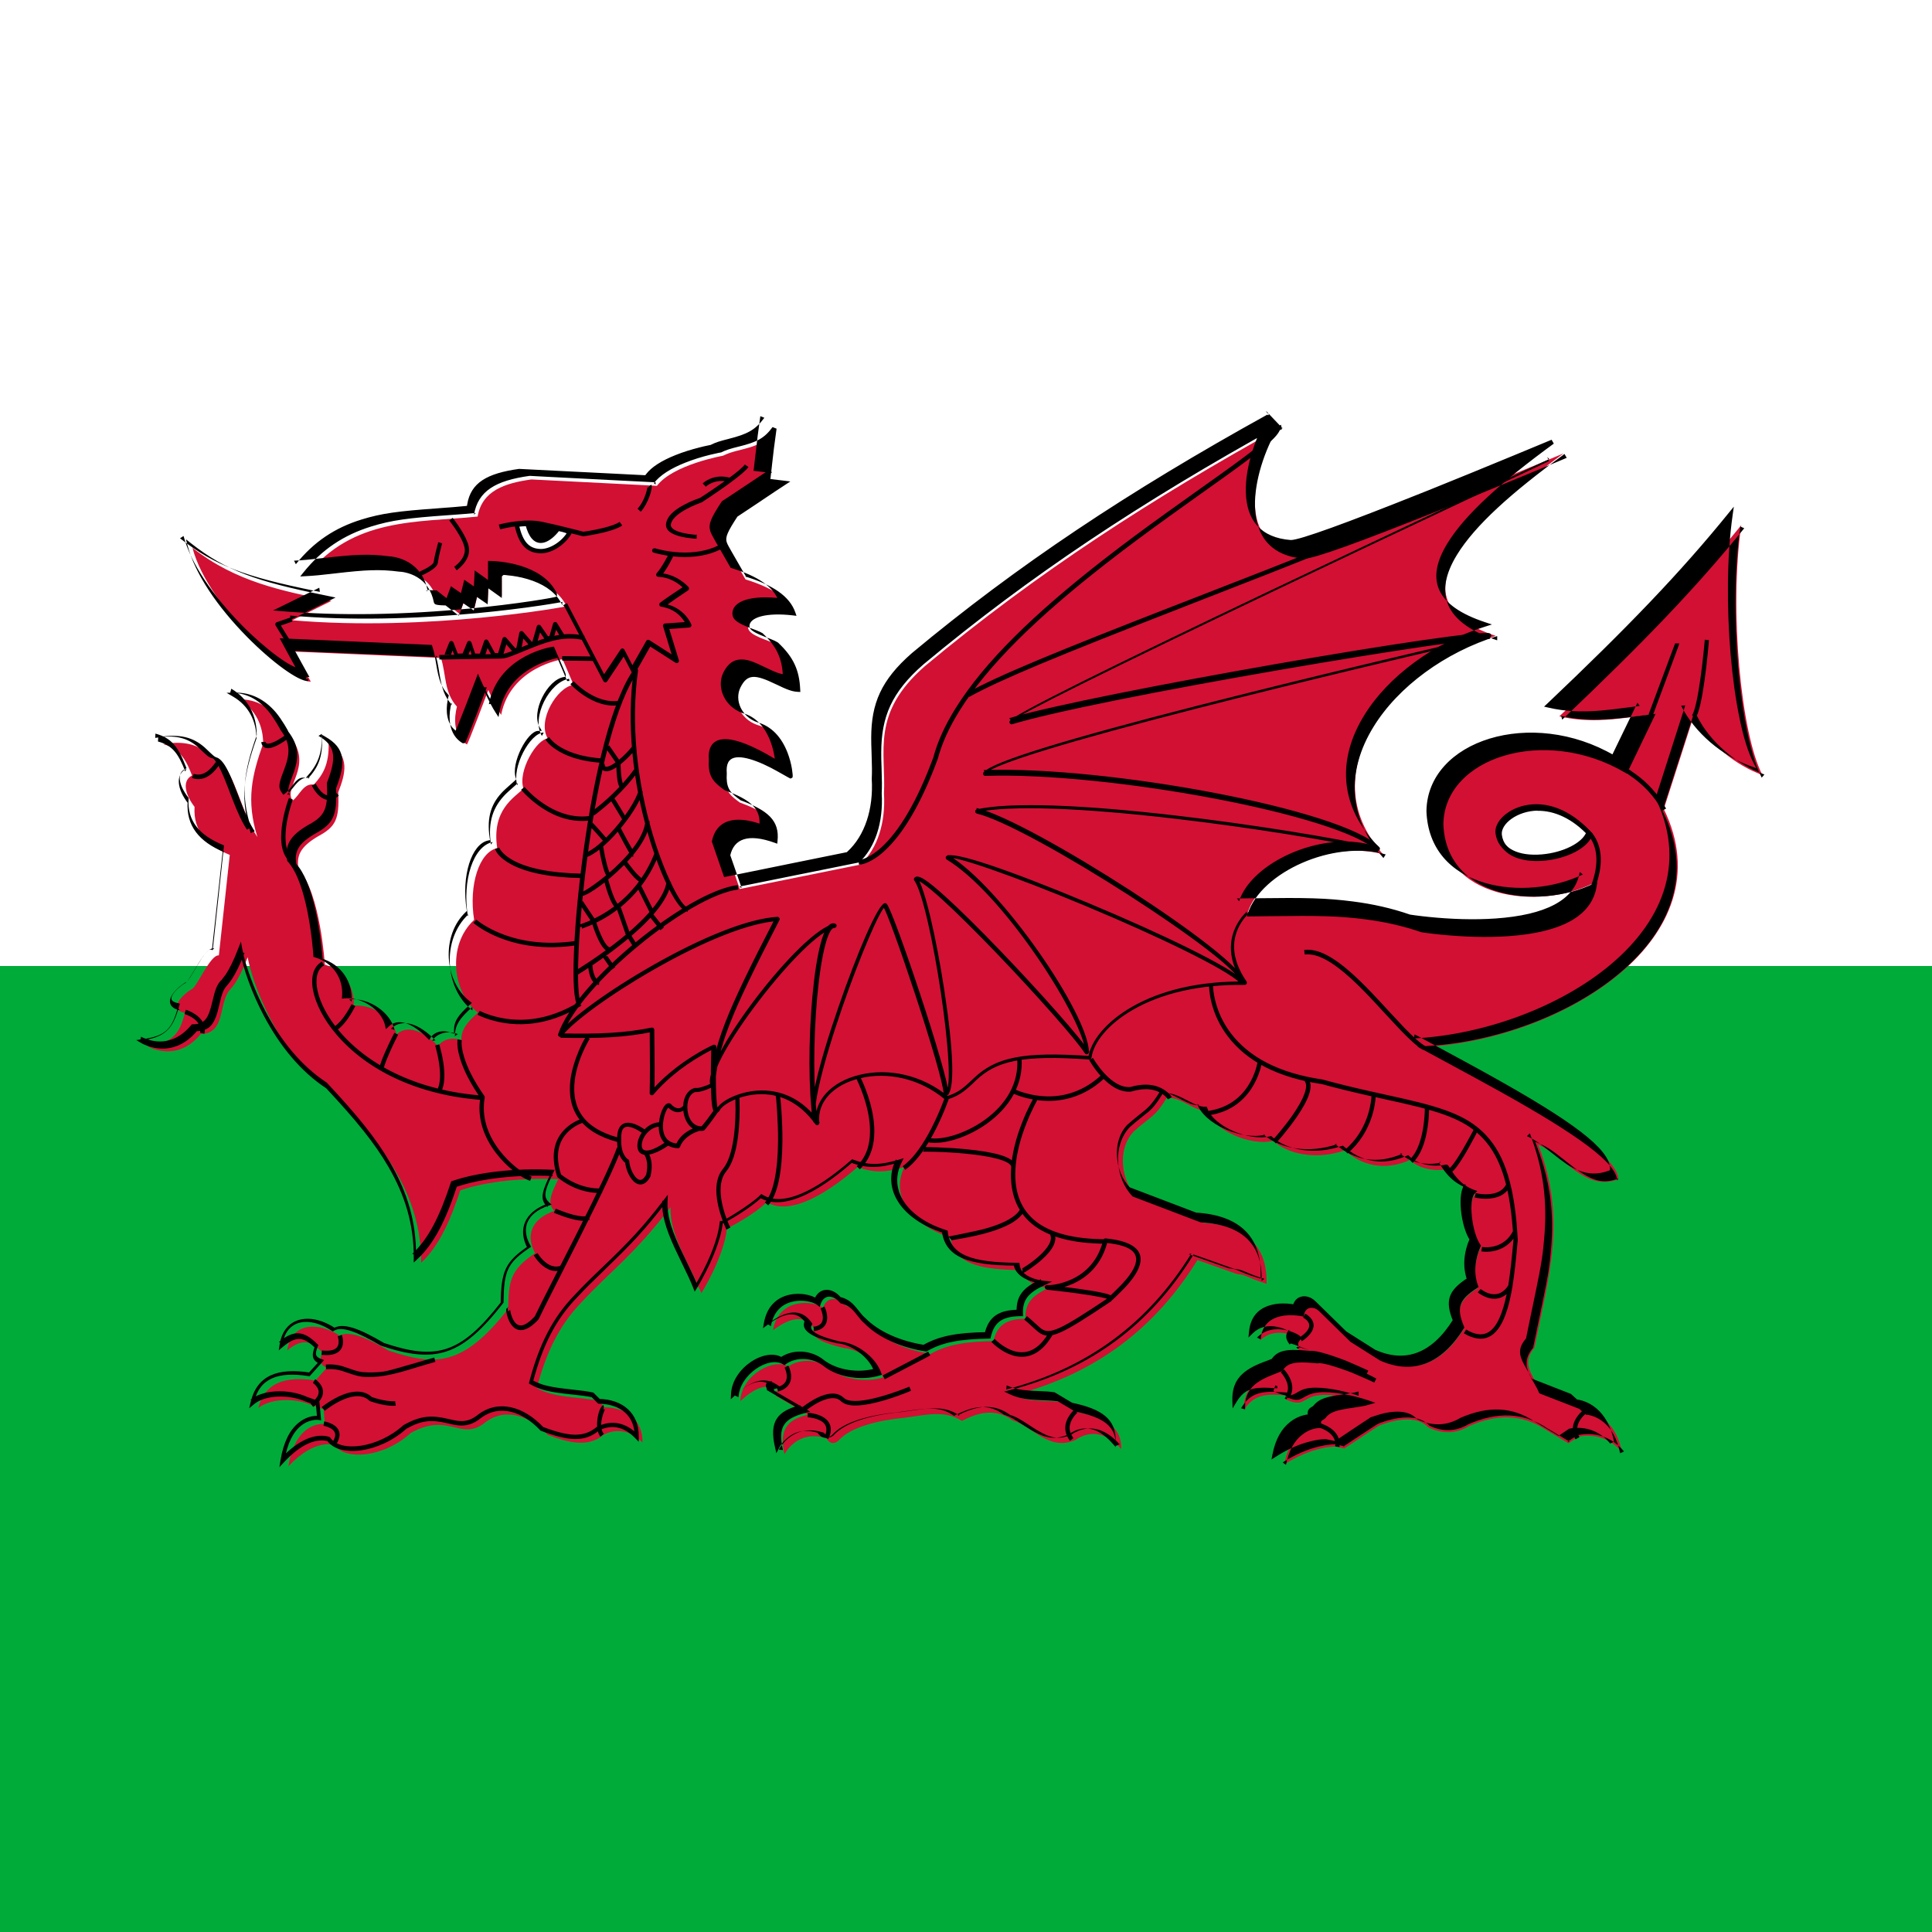 <svg viewBox="0 0 512 512" xmlns="http://www.w3.org/2000/svg"><rect x="0" y="0" width="512" height="512" fill="#333333" stroke="none"/><path fill="#00AB39" d="M0 256h512v256H0Z"/><path fill="#FFF" d="M0 0h512v256H0Z"/><path fill="#D21034" d="M339.46 113.214c-.01.01-.02.02-.02.04 .02-.01.04-.03.06-.04h-.04Zm-.02.04c-33.988 18.79-64.41 38.35-94.32 63.27 -14.36 12.53-10.3 22.53-10.86 33.79 .46 7.56-1.64 14.59-6.29 18.82 -10.637 2.15-21.29 4.31-31.92 6.46 -1.02-2.95-2.03-5.89-3.05-8.83 .97-4.52 4.7-6.74 12.56-3.91 .61-5.81-4.06-8.17-9.52-10.19 -1.88-1.46-4.21-2.59-3.91-7.61 -.92-11.363 17.31.81 17.48.81 .17 0-.61-11.47-8.99-13.77 -4.57-1.62-6.51-6.44-4.76-10.01 3.65-7.3 10.53.57 15.8.85 -.2-4.76-1.56-8.16-5.66-12 -2.21-1.36-7.63-2.38-7.77-4.66 -.12-3.1 5.08-4.42 12.22-3.56 -1.49-4.34-6.29-7.14-12.89-9.17l-3.91-6.79c-1.85-3.43-2.68-3.52 1.6-10.01 3.84-2.49 8.96-6.01 12.81-8.5l-4.25-.51c.56-4.64.63-6.2 1.7-13.91 -4.13 5.64-9.29 4.63-13.93 6.95 0 0-13.23 2.35-17.49 7.97 -.17 0-33.262-1.69-33.262-1.69 -7.06.98-13.08 2.98-14.26 9.84 -16.13 1.63-33.02.19-45.32 15.61 8.37-.4 15.7-2.39 25.11-1.18 0 0 8.01.15 9.67 8.64 .17.34 2.72.34 2.72.34 1.02.79 2.03 1.58 3.05 2.38 .39-1.08.78-2.16 1.18-3.24l2.72 1.87c.28-1.19.57-2.37.85-3.56 .9.62 1.79 1.24 2.7 1.87 .05-1.42.12-2.84.18-4.25 1.18.85 2.37 1.69 3.55 2.54v-5.59s13.137-.04 17.14 8.31c.17.16-36.87 6.8-72.65 3.74 3.45-1.7 6.89-3.41 10.35-5.11 -13.05-2.66-25.31-5.05-36.82-14.09 4.34 16.35 26.79 35.565 31.39 35.48 0 .17-4.41-7.97-4.41-7.97 12.95.56 25.91 1.12 38.872 1.68 1.41 4.3.79 9.12 4.25 12.91 0 0-2.15 7.1 2.62 10 .17.34 5.69-14.42 5.69-14.42s1.69 3.97 3.39 6.61c2.47-12.7 16.286-14.762 16.286-14.762s2.88 6.62 2.88 6.79c-4.32.62-9.69 9.42-6.79 14.25 -2.9.05-8.04 8.58-6.45 13.23 -2.44 2.42-8.5 5.65-6.96 15.79 -4.77 1.02-7.6 9.75-6.12 19.01 -7.39 6.87-5.57 19.49 1.01 24.6 -2.74 2.43-4.42 4.3-4.42 7.3 -2.6-.97-5-.16-6.12 1.54 -3.19-3.27-7.77-6.13-11.02-3.07 -.85-3.87-5.88-8.12-11.39-7.625 .32-4.08-1.8-9.12-7.625-10.88 0 0-1.18-19.1-6.98-25.3 -.57-3.47.33-5.82 5.1-8.66 4.76-2.55 5.77-4.52 5.43-11.72 1.87-4.82 3.3-9.72-2.55-13.06 .17 5.72-1.58 8.48-3.91 11.02 -2.78-.41-3.75 2.83-5.62 4.25 -2.62-3.53 5.51-8.98-.51-16.82 -.34-.34-4.21-10.23-13.744-10.01 4.53 2.65 6.45 7.12 6.44 11.71 -3.01 8.488-4.54 15.04-1.53 24.78 -3.97-5.94-6.22-17.23-9.5-19.2 -2.878-.56-4.29-7.37-15.46-5.43 4.82 1.29 6.34 4.97 7.64 8.31 -2.96 1.52-1.49 5.54.67 8.31 -.41 6.51 3.49 10.32 9.33 12.74 -.97 8.88-1.93 17.75-2.89 26.63 -2.32-.3-5.89 8.73-7.3 9 -2.27 1.41-6.24 5.21-1.686 6.28 -1.35 4.87-2.61 7.81-9.86 8.82 0 0 7.66 4.54 14.02-3.24 6.814-.18 4.573-8.3 7.86-11.875 0-.17 1.87-1.35 4.59-8.5 1.19 6.38 7.74 25.95 22.56 35.66 12.92 13.83 23.53 26.89 23.42 45.32 5.04-4.69 8.05-12.12 10.37-19.2 7.01-2.44 17.04-3.37 25.982-2.97 -1.54 3.22-3.25 6.32-1.04 8.41 -6.24 2.14-7.61 6.67-5.11 11.2 -6.58 4.46-7.02 7.34-7.12 14.76 -12.17 15.6-19.68 15.08-31.74 11.04 -3.96-2.33-10.09-5.67-12.91-3.91 -5.21-3.47-12.7-3.99-13.93 3.9 3.9-3.24 6.24-2.62 9.35.51 -.625 1.58-1.15 3.16 1.18 4.06 -1.02 1.13-2.03 2.26-3.05 3.39 -5.61-.86-13.14-.82-15.11 7.3 2.878-2.39 9.26-2.95 14.41-.67 .96.33 1.92.67 2.88 1.01 .11 1.3.23 2.6.34 3.9 0 0-7.64-1.18-9.68 11.2 7.15-7.62 12.21-5.61 12.21-5.61 2.75 4.03 12.91 3.42 20.21-3.22 10.25-5.74 13.244 2.5 19.86-2.89 5.48-4.1 11.982-1.37 16.44 3.39 5.15 1.93 10.54 3.52 14.78 0 0 0 5.18-3.31 10.35 2.03 .05-6.02-4.21-9.22-10.01-9.34l-1.71-1.71c-5.44-1.14-11.54-.68-16.29-3.4 2.24-8.51 5.5-16.21 11.87-22.76 7.86-8.43 13.65-12.27 23.58-25.17 -.39 7.29 5.2 15.4 8.15 22.81 0 0 5.93-9.47 6.79-17.16 .17 0 7.43-3.78 10.53-7 6.54 4.05 17.2-3.25 24.09-9.29 4.24 1.6 7.46 1.49 12.4 0 -3.96 8.06 2.29 15.53 12.22 18.66 .91 7.11 8.1 8.6 19.01 8.66 .46 4.18 6.95 4.75 6.95 4.75 -4.11 1.91-6.25 3.83-6.1 8.15 -4.21.03-7.39 1.08-8.5 5.93 -5.78.1-11.66.54-16.63 3.39 -5.32-.83-11.79-3.03-15.96-7.3 -2.16-1.81-2.69-4.42-6.45-5.43 -2.39-2.82-5.23-2.19-6.12.5 -2.47-1.93-11.7-2.82-13.24 5.93 4.31-3.16 8.17-4.36 10.87-.51 -1.48 2.67 3.59 4.2 7.97 5.26 3.1.19 8.62 3.02 10.35 7.8 -4.01 1.21-10.09.81-14.09-2.22 -3.57-2.99-8.375-2.63-11.02-.68 -3.67-2.34-12.41 2.07-12.75 9.15 3.68-3.38 7.03-5.01 10.36-2.87 -1.66.39-1.03.55-.86 1.52 2.83 1.64 5.65 3.28 8.48 4.92 -4.16 1.09-8.08 2.75-6.27 10.51 0 0 3.38-6.7 11.02-4.23 .17-.17 1.05 2.39 3.23.67 3.3-3.76 10.85-5.45 17.48-6.1 5.32-.64 10.63-2.21 15.27.83 4.12-2.13 8.71-3.55 13.41-.17 5.54 1.75 9.59 8.21 16.63 5.26 3.5-2.43 7.8-2.55 12.22 2.37 .05-6.21-4.6-8.29-11.21-9.68 -1.53-.91-3.05-1.82-4.58-2.73 -4.25-.63-8.51.12-12.75-1.87 22.2-5.75 37.77-18.13 48.73-35.81 3.5 1.24 7 2.47 10.51 3.72 2.49.16 2.68 1.02 7.8 2.56 .19-7.56-3.05-15.34-16.63-16.13l-17.83-6.79c-3.79-4-5.5-12.46-.68-17.49 4.72-4.21 5.54-3.71 8.66-8.83 3.79-.35 7.36 3.56 10.85 3.56 1.66 4.93 11.238 9.29 17.32 7.8 3.81 3.375 11.06 5.25 19.01 2.54 4.51 3.94 10.38 5.59 17.3 2.54 1.83 1.83 5.71 3.29 10.18 2.38 .34 0 2.26 4.9 7.13 6.62 -2.13 2.06-.82 11.03 1.36 14.25 -1.49 3.45-1.96 7.13-.69 10.69 -4.92 3.16-5.92 5.51-3.73 10.85 -6.44 10.35-14.15 11.53-21.39 8.33 -2.61-1.64-5.21-3.3-7.81-4.94 -2.78-2.72-5.55-5.42-8.32-8.14 -1.42-1.33-4.34-1.75-4.94 1.18 0 0-10.67-2.38-11.53 6.62 4.42-4.31 10.69-.52 10.69-.35 0 .17-1.5 1.18-.35 2.91 .25-.22 7.79 2.81 14.49 5.69 3.64 1.38 4.44 1.81 6.03 2.66 -1.75-.8-3.81-1.71-6.04-2.67 -4.09-1.55-8.06-2.79-9.23-2.48 -3.8-.36-7.83-.83-9.68 2.03 -4.09 1.72-10.47 3.11-10.19 10.69 2.75-4.52 6.54-4.33 11.36-3.91 -.12.34-.22.67-.33 1.01 5.23 2.38 4.24-.65 9.12-1.1 4.08-.375 9.87 1.08 12.93 2.11 -3.85 1.13-9.08.65-11.55 3.39 -.46.9-2.04.53-1.34 2.7 0 0-7.51-.2-9.52 10.18 7.63-4.89 13.41-4.74 13.58-4.74 .17 0 2.38.5 2.38.5s9.16-6.12 9.33-6.12c.17 0 8.87-3.86 12.89.51 3.5 1.72 7.25 1.83 10.87-.35 7.13-3.11 13.81-3.32 20.37 1.03l5.93 3.55c.84-.57 1.69-1.15 2.54-1.71 0 0 6.72-1.9 11.65 4.08 -2.04-10.36-9.44-10.7-9.44-10.7 -.57-.51-1.15-1.02-1.71-1.53 -3.51-1.36-7.01-2.73-10.51-4.09 -1.54-3.79-5.38-6.81-1.55-11.37 3.91-19.47 8.6-34.1 1.01-53.82 7.07 3.05 12.36 12.5 21.226 9.17 0-7.93-29.17-22.97-51.44-35.06 36.49-1.87 80.35-28.81 63.49-63.05 2.66-8.26 5.31-16.53 7.97-24.79 3.75 7.56 11.35 13.32 18.17 15.77 -5.63-10.74-8.85-43.55-5.61-66.2 -14.71 18.16-30.95 34.29-48.21 50.66 8.49 1.98 15.91.58 24.113-.43 -2.32 4.75-4.58 9.52-6.9 14.27 -22.43-13.14-48.76-3.28-48.96 14.25 .76 20.44 26.04 23.34 40.62 16.22 -2.89 18.63-45.73 11.77-45.73 11.77 -15.22-5.25-29.68-4.35-45.67-4.23 3.32-10.22 21.76-19.29 35.822-15.29 -19.68-22.06 2.78-49.45 29.86-57.89 -29.53-9.74-4.11-32.25 17.99-48.37 0 0-63.54 26.74-69.33 26.65 -18.08-1.36-13.15-22.75-6.27-34.26Zm-199.43 25.68c1.48 0 3.21.15 4.59.48 2.86.7 6.35 1.1 6.3 1.95 -1.33 2.22-4.59 4.89-7.79 4.73 -3.2-.16-5.05-2.08-6.12-6.9 .32-.18 1.53-.3 3.01-.29Zm267.46 75.38c4.16-.06 9.15 1.7 14.02 6.87 -2.35 6.75-22.67 10.21-24.04.22 -.41-3.02 3.91-7.02 10-7.1Z"/><g><path d="M338.94 112.93c-.02.03-.02.03-.03.05 -.01-.01-.01-.01.03-.07l-1.14 1.7 1.86-.85c.09-.06.09-.06.13-.08 0-.01 0-.01 0-.01 0-.01 0-.01-.04.02l-.29-1.1h-.04 -.01l-.52.3Zm1.03.55l-.52-.28v.58h0 .04v-.59l-.29-.52c-.07.03-.07.03-.1.05 -.01 0-.01 0-.01 0 0-.01 0-.01.07-.04l.24.53 .48.32c.04-.09.04-.09.05-.11 0-.01 0-.01-.02.02Zm-.82-.75c-36.93 20.41-66.38 39.97-94.41 63.33 -8.49 7.4-11.17 13.93-11.2 23.28 -.01 1.2.01 2.14.09 4.32 .1 3.25.12 4.73.03 6.59 .46 7.69-1.72 14.43-6.1 18.42l.27-.15c-4.33.87-8.33 1.68-15.21 3.07 -.66.13-.66.13-1.32.26 -7.87 1.59-11.15 2.25-15.41 3.12l.66.38c-.42-1.2-.65-1.87-1.53-4.42 -.34-.96-.55-1.58-.77-2.21 -.28-.81-.53-1.52-.77-2.21l.01.31c.98-4.57 4.79-6 11.79-3.48l.7.25 .07-.75c.57-5.36-2.49-8.07-9.9-10.8l.15.08c-.14-.11-.28-.21-.47-.36 -.2-.15-.31-.23-.4-.3 -2.25-1.68-3.03-3.08-2.83-6.47 -.21-2.56.51-3.8 2.01-4.18 1.37-.35 3.41.02 5.91.97 1.17.44 2.41 1 3.7 1.66 1.77.9 5.13 2.89 5.26 2.89 .5-.21.5-.21.55-.38 .03-.1.03-.1.03-.16s.01-.11.01-.18c0-.11-.01-.26-.02-.42 -.03-.39-.09-.87-.17-1.39 -.23-1.4-.62-2.88-1.17-4.32 -1.59-4.09-4.22-7.04-8.1-8.1 -4.07-1.44-6.04-5.81-4.39-9.19 1.82-3.64 3.85-3.53 9.38-.86 0 0 0 0 .01 0 2.97 1.44 4.27 1.94 5.84 2.02l.64.03 -.03-.65c-.22-5.15-1.8-8.61-5.84-12.4l-.1-.08c-.46-.29-1.04-.56-1.84-.88 -.24-.1-.49-.2-.84-.33 .08.03-.66-.26-.86-.33 -2.73-1.07-3.92-1.82-3.98-2.67 -.1-2.47 4.58-3.78 11.56-2.95l.92.11 -.31-.89c-1.47-4.27-5.91-7.27-13.28-9.54l.33.26 -3.91-6.79c-.17-.31-.73-1.31-.84-1.5 -.26-.47-.4-.8-.5-1.11 -.38-1.28.2-2.68 2.9-6.79l-.18.16c1.6-1.04 3.03-1.99 6.41-4.26 0-.01 0-.01 0-.01 3.33-2.24 4.79-3.21 6.39-4.25l1.36-.89 -1.61-.2 -4.25-.51 .51.65c.15-1.28.24-2.09.45-3.94 0-.02 0-.02 0-.04 .38-3.53.65-5.64 1.25-9.94l-1.06-.43c-2.19 2.99-4.16 3.97-8.82 5.14 -.02 0-.02 0-.03 0 -2.45.61-3.54.95-4.88 1.62l.15-.06c-.16.02-.44.08-.83.16 -.65.13-1.38.3-2.16.49 -2.23.55-4.46 1.24-6.54 2.07 -3.82 1.51-6.72 3.31-8.35 5.46l.46.35v-.59c-.06 0-6.76-.34-16.61-.84 -.04-.01-.04-.01-.07-.01 -3.63-.19-7.52-.39-11.4-.58 -2.2-.12-2.2-.12-3.76-.2 -1.17-.06-1.17-.06-1.43-.08l-.12 0c-8.99 1.25-13.67 3.98-14.75 10.32l.51-.49c-1.94.19-3.72.33-6.89.56 -.3.02-.3.02-.59.04 -10.34.73-14.88 1.31-20.3 3 -7.2 2.23-13.05 6.07-17.96 12.22l-.81 1.01 1.29-.07c2.33-.12 4.15-.29 8.16-.76 .02-.01.02-.01.04-.01 7.93-.92 11.63-1.1 16.79-.43 .12 0 .25.01.44.03 .32.03.67.08 1.06.17 1.1.23 2.21.65 3.24 1.27 2.23 1.35 3.79 3.51 4.41 6.68l.05.14c.22.44.68.53 1.84.61 .3.02.63.03.96.04 .19 0 .35 0 .44 0l-.36-.13c.42.33.8.62 1.52 1.18 .15.11.15.11.3.23 .52.4.86.67 1.22.95l.63.49 .27-.76c.14-.4.26-.72.51-1.42 0-.02 0-.02 0-.03 .32-.89.47-1.3.65-1.8l-.89.27 2.72 1.87 .7.48 .19-.84c.13-.56.24-1.04.47-1.98 .01-.06.01-.06.02-.12 .17-.72.25-1.06.35-1.47l-.91.34c.37.25.67.46 1.34.93 .67.46.97.67 1.35.93l.87.59 .04-1.06c.02-.57.04-1.02.08-2.05 0-.13 0-.13.01-.25 .03-.88.06-1.41.08-1.97l-.93.45c1.03.73 2.04 1.45 3.55 2.54l.92.66v-1.14 -5.59l-.59.58c-.01 0-.01 0-.01 0 .14-.01.41 0 .78.02 .61.03 1.29.09 2.03.18 2.09.25 4.17.72 6.11 1.44 3.6 1.34 6.27 3.4 7.67 6.32l.11.16c-.15-.78-.15-.78.08-.91 .07-.05.07-.05.1-.06 .01-.01.01-.01-.02 0 -.06.01-.15.03-.28.06 -.28.05-.69.13-1.2.22 -1.21.21-2.81.47-4.63.74 -4.85.72-10.51 1.41-16.57 1.99 -17.01 1.6-34.06 1.99-49.7.65l.2 1.1c1.43-.71 2.58-1.28 5.17-2.56 2.58-1.28 3.73-1.85 5.17-2.56l1.53-.76 -1.69-.35c-.73-.15-1.12-.23-1.44-.3 -17.81-3.63-25.9-6.43-35.14-13.69l-1.38-1.09 .44 1.69c1.99 7.5 7.89 16.19 15.74 24.16 6.64 6.74 13.6 11.79 16.21 11.74l-.02-.59h-.59c.22-.59.22-.59.89-.5 .11.09.11.09.13.11 .01.01.01.01-.01-.01 -.03-.05-.07-.12-.13-.22 -.12-.2-.29-.49-.5-.88 -.38-.68-.9-1.62-1.52-2.75 -.02-.04-.02-.04-.04-.07 -.48-.88-.99-1.81-1.5-2.74 -.18-.33-.29-.53-.5-.91 -.16-.29-.16-.29-.19-.35l-.55.86c4.9.21 8.85.38 17.66.76 .88.03.88.03 1.76.07 8.86.38 13.92.6 19.43.84l-.54-.41c.38 1.15.57 2.11.93 4.32 0 .01 0 .01 0 .03 .74 4.54 1.41 6.55 3.42 8.76l-.13-.57c-.02.05-.05.16-.09.3 -.06.23-.12.5-.18.8 -.3 1.57-.36 3.22-.06 4.77 .4 2.05 1.42 3.71 3.18 4.78l.3-.51 -.53.26c.27.32.27.32.73.29 .2-.12.2-.12.26-.19 .04-.06.08-.12.12-.19 .05-.11.12-.26.21-.45 .16-.36.38-.89.65-1.57 .48-1.2 1.13-2.86 1.91-4.88 .05-.15.05-.15.11-.3 .6-1.58 1.24-3.27 1.88-4.97 .22-.6.43-1.15.61-1.64 .11-.3.19-.51.23-.63l-1.09.02c.03.07.08.2.16.38 .13.3.29.64.46 1.01 .48 1.05 1 2.1 1.53 3.09 .43.82.86 1.56 1.27 2.19l.78 1.22 .27-1.43c.95-4.91 3.7-8.54 7.69-11.1 1.77-1.14 3.68-1.99 5.58-2.58 .66-.21 1.28-.38 1.83-.5 .32-.08.55-.12.67-.14l-.63-.35c.02.05.02.05.12.28 .13.31.2.47.32.75 .33.77.67 1.55.99 2.29 .01.03.01.03.02.06 .39.92.73 1.7.97 2.28 .13.32.24.58.31.76 .03.09.06.16.08.21 -.02-.05-.01-.01-.01-.1h.58l-.09-.58c-5.12.74-10.14 10.25-7.21 15.13l.49-.89c-3.64.07-8.58 9.35-6.99 14.01l.14-.61c-.29.28-2.43 2.11-3.12 2.8 -3.41 3.38-4.93 7.42-4.01 13.49l.45-.67c-5.18 1.1-8.1 10.16-6.58 19.67l.17-.53c-7.26 6.75-6.27 19.81 1.05 25.49l-.04-.91c-3.39 3.01-4.62 4.86-4.61 7.73l.78-.56c-2.74-1.02-5.48-.26-6.82 1.77l.9-.09c-4.26-4.36-8.69-6.05-11.84-3.09l.97.3c-.99-4.52-6.59-8.57-12.01-8.09l.63.62c.39-5.05-2.53-9.83-8.04-11.49l.41.52c-.01-.06-.02-.17-.03-.32 -.02-.26-.05-.55-.07-.88 -.09-.94-.19-1.98-.32-3.11 -.38-3.21-.91-6.42-1.6-9.42 -1.27-5.47-2.94-9.62-5.13-11.96l.15.3c-.57-3.49.53-5.51 4.82-8.07 5.01-2.68 6.06-4.92 5.71-12.25l-.04.24c2.71-6.97 2.48-10.77-2.8-13.78l-.91-.52 .03 1.04c.15 4.85-.96 7.55-3.75 10.6l.51-.19c-1.83-.27-2.8.46-4.49 2.64 -.01 0-.01 0-.01.01 -.75.96-1.1 1.35-1.56 1.7l.82.11c-.75-1.01-.61-1.73.69-5.12 1.78-4.67 1.79-7.8-1.21-11.71 .29.29-1.7-3.21-3.26-5.03 -2.88-3.35-6.49-5.32-10.97-5.21l-2.07.04 1.77 1.04c4.06 2.38 6.16 6.44 6.15 11.2l.03-.2c-3.67 10.32-4.26 16.36-1.54 25.15l1.04-.5c-1.23-1.84-2.31-4.18-3.73-7.81 -.18-.45-.36-.91-.59-1.53 -.15-.38-.15-.38-.29-.76 -.12-.31-.21-.53-.29-.75 -.47-1.2-.81-2.07-1.14-2.87 -1.32-3.14-2.39-4.92-3.66-5.68l-.19-.08c-.27-.06-.54-.19-.86-.41 -.44-.32-2.21-2.05-2.52-2.33 -3.01-2.65-6.58-3.69-12.3-2.7l-.06 1.14c3.78 1.01 5.35 3.07 7.25 7.96l.27-.74c-3.06 1.57-2.38 5.53.47 9.19l-.13-.4c-.4 6.29 2.99 10.54 9.69 13.32l-.36-.61c-.33 3.01-.63 5.75-1.16 10.65 -.12 1.1-.12 1.1-.24 2.2 -.68 6.23-1.07 9.85-1.5 13.77l.65-.52c-1.09-.14-2.13.83-3.45 2.79 -.38.55-.77 1.18-1.25 1.98 -2.22 3.7-2.53 4.17-2.8 4.22l-.2.07c-1.44.89-2.92 2.25-3.61 3.48 -1.01 1.79-.35 3.29 2.08 3.86l-.43-.73c-1.61 5.8-3.26 7.54-9.38 8.4l-1.66.23 1.43.85c.3.18.85.44 1.59.7 3.3 1.16 6.87 1.02 10.22-1.3 1.04-.73 2.02-1.65 2.95-2.79l-.44.21c3.89-.1 5.11-1.94 6.26-6.98 .02-.13.02-.13.05-.25 .6-2.65 1.04-3.86 1.96-4.85l.15-.17v-.23c0 .2.01.18-.07.27 -.02.02.17-.19.25-.28 .31-.36.62-.77.98-1.3 1.05-1.58 2.17-3.84 3.37-6.99l-1.13-.11c.8 4.29 3.07 10.77 6.23 16.74 4.29 8.13 9.83 14.86 16.59 19.29l-.11-.1c8.04 8.61 12.82 14.49 16.52 20.83 4.52 7.76 6.79 15.51 6.74 24.08l-.01 1.35 .99-.93c4.45-4.15 7.5-10.22 10.52-19.44l-.37.37c6.6-2.3 16.38-3.36 25.76-2.94l-.51-.84c-.07.12-.13.26-.21.42 -2.37 4.91-2.75 6.73-.71 8.66l.21-.98c-6.3 2.16-8.26 6.92-5.43 12.03l.18-.77c-6.2 4.2-7.26 6.67-7.38 15.23l.12-.36c-10.77 13.8-17.17 15.51-31.09 10.84l.11.05c-6.67-3.92-10.91-5.53-13.52-3.9l.63 0c-6.55-4.37-13.66-3.24-14.83 4.29l-.24 1.52 1.19-.99c3.45-2.86 5.43-2.67 8.56.47l-.13-.63c-1.01 2.53-.85 3.91 1.51 4.82l-.23-.94c-.24.26-.49.53-.77.84 -.21.22-.39.42-.77.84 -.71.78-1.1 1.21-1.53 1.69l.52-.19c-8.38-1.29-14.02.54-15.77 7.74l-.42 1.71 1.35-1.13c2.81-2.33 9.02-2.7 13.8-.59l.04.01c.36.12.36.12.72.25 1.04.36 1.55.54 2.16.76l-.39-.51c.04.5.07.9.16 1.82 .03.39.03.39.06.78 .04.49.08.9.11 1.29l.67-.63c-.04-.01-.1-.02-.19-.02 -1.59-.14-3.52.3-5.37 1.8 -2.33 1.87-4.01 5.09-4.8 9.9l-.32 1.89 1.31-1.41c4.55-4.86 8.42-6.15 11.23-5.56 .18.03.29.07.34.09l-.27-.22c3.21 4.7 13.98 3.34 21.08-3.12l-.11.07c4.17-2.34 6.74-2.49 10.98-1.49 1.6.37 1.97.45 2.71.54 2.24.25 4.13-.28 6.24-2 4.69-3.51 10.74-1.9 15.65 3.34l.09.09 .12.04c7.3 2.73 11.54 3.07 15.35-.1 .1-.07.43-.24.9-.41 2.74-1.02 5.73-.59 8.61 2.36 .01.01.01.01.02.02l.99 1.02 .01-1.43c.05-6.1-4.17-9.8-10.58-9.93l.4.17 -1.71-1.71 -.13-.13 -.18-.04c-1.53-.32-2.8-.49-5.61-.79 -.02-.01-.02-.01-.04-.01 -5.58-.6-7.94-1.09-10.48-2.55l.27.65c2.53-9.63 6.01-16.63 11.72-22.5 2.19-2.36 3.87-4.02 7.39-7.4 .02-.03.02-.03.05-.06 7.19-6.91 10.66-10.62 16.17-17.78l-1.05-.39c-.19 3.57.9 7.33 3.27 12.5 .47 1.02.92 1.97 1.72 3.61 1.85 3.79 2.45 5.08 3.19 6.93l.42 1.07 .61-.98c.05-.09.15-.26.3-.5 .23-.41.5-.86.78-1.37 .81-1.46 1.62-3.04 2.39-4.7 1.11-2.43 2.01-4.79 2.63-7.02 .37-1.35.62-2.63.76-3.83l-.59-.07v.58c.87 0 8.46-4.6 10.95-7.18l-.74.09c5.85 3.63 14.93-.71 24.78-9.35l-.6.1c4.25 1.6 7.57 1.58 12.77.01l-.7-.82c-3.96 8.04 1.71 16.06 12.56 19.47l-.41-.49c.88 6.84 6.72 9.1 19.58 9.17l-.58-.53c.22 2.02 1.64 3.43 3.81 4.34 .8.33 1.65.58 2.51.75 .29.05.57.1.82.13 .15.02.26.03.32.03l-.2-1.12c-4.76 2.21-6.58 4.44-6.44 8.7l.58-.61c-5.17.03-8 1.73-9.07 6.39l.56-.46c-7.7.13-12.53.95-16.92 3.47l.38-.08c-6.21-.97-12.01-3.43-15.64-7.14 -.6-.51-.97-.94-1.75-1.94 -.01-.01-.01-.01-.01-.01 -1.69-2.17-2.73-3.05-4.97-3.65l.29.18c-2.57-3.03-6.04-2.59-7.13.7l.91-.28c-1.54-1.2-4.72-1.76-7.46-1.15 -3.5.78-5.99 3.26-6.73 7.44l-.26 1.43 1.17-.87c4.69-3.44 7.83-3.8 10.05-.65l-.04-.62c-.89 1.59-.03 2.96 2.03 4.03 1.46.76 3.42 1.37 6.31 2.08l.1.01c3.59.22 8.39 3.44 9.83 7.42l.38-.76c-4.29 1.29-10.03.55-13.57-2.13 -3.48-2.91-8.57-3.02-11.73-.68l.66-.03c-4.51-2.88-13.32 2.68-13.65 9.61l-.07 1.42 1.04-.97c3.95-3.63 6.87-4.59 9.65-2.81l.18-1.07c-.41.09-.7.18-.91.27 -.42.18-.67.46-.67.87 -.01.14.02.26.07.41 .01.05.09.25.1.29 .04.11.06.22.08.33l.04.26 .23.13c1.17.68 2.12 1.22 4.23 2.45 2.11 1.23 3.06 1.77 4.24 2.46l.14-1.08c-6.06 1.59-8.31 4.28-6.69 11.2l.36 1.56 .72-1.44c.06-.13.2-.37.41-.68 .36-.53.8-1.06 1.33-1.55 2.18-2.06 5-2.87 8.56-1.72l.34.11 .25-.26c-.29.28-.58.19-.75.03 -.01-.01.01.01.04.06 .06.09.11.16.16.22 .08.1.15.2.24.29 .9.99 2.09 1.19 3.47.1l.07-.08c2.77-3.16 9.03-5.11 17.1-5.91 .76-.1 1.39-.19 2.7-.38 6.46-.97 9.13-.89 12.18 1.11l.28.18 .3-.16c5.14-2.65 8.95-2.99 12.8-.21l.16.08c1.47.46 2.59 1.1 5.06 2.73 0 0 0 0 0 0 5.19 3.41 7.81 4.25 11.96 2.51l.1-.06c3.68-2.55 7.59-2.02 11.45 2.28l1 1.12 .01-1.51c.05-5.89-3.54-8.55-11.67-10.26l.17.06c-.53-.32-1.02-.61-1.83-1.09 -.3-.18-.3-.18-.6-.36 -.94-.56-1.54-.92-2.16-1.29l-.1-.06 -.12-.02c-1.21-.18-2.17-.25-4.32-.33 -.97-.04-1.4-.06-1.93-.09 -2.63-.17-4.5-.54-6.35-1.41l-.11 1.09c21.62-5.6 37.63-17.59 49.08-36.07l-.7.24c1.51.53 2.72.96 5.45 1.92 0 0 0 0 .01 0 2.5.88 3.63 1.28 5.04 1.78l.15.03c.69.04 1.2.14 1.75.33 .25.08.5.18.89.35 .1.04.48.21.53.22 .23.09.42.18.62.26 1.13.47 2.32.89 3.86 1.35l.73.22 .01-.77c.24-9.75-4.97-16.02-17.19-16.73l.17.03 -17.83-6.79 .21.14c-4.11-4.33-4.84-12.35-.68-16.68 1.43-1.28 4.87-4.01 4.56-3.75 .47-.41.87-.78 1.26-1.18 .9-.96 1.77-2.15 2.9-4.01l-.45.27c1.49-.14 2.77.31 5.44 1.7 2.73 1.41 3.83 1.85 5.36 1.85l-.56-.4c1.76 5.26 11.67 9.74 18.01 8.18l-.53-.14c4.43 3.92 12.09 5.21 19.58 2.65l-.58-.12c5.09 4.46 11.26 5.57 17.92 2.63l-.66-.13c2.25 2.25 6.47 3.41 10.71 2.53l-.12-.58v.58c-.22 0-.28-.06-.35-.13 .02.02.06.08.12.17 .06.09.4.65.51.81 .61.95 1.21 1.76 1.94 2.56 1.33 1.43 2.88 2.53 4.7 3.17l-.22-.98c-2.26 2.19-1.21 11.33 1.28 15l-.06-.57c-1.66 3.82-1.96 7.6-.71 11.12l.23-.69c-5.26 3.37-6.22 6.06-3.95 11.57l.04-.54c-5.77 9.26-12.82 11.57-20.66 8.1 -1.01-.65-1.88-1.2-3.83-2.43 -1.96-1.24-2.82-1.79-3.91-2.48l.09.07c-1.17-1.15-2.16-2.12-4.16-4.07 -.07-.07-.07-.07-.13-.13 -2.03-1.98-2.92-2.85-4.04-3.95 -2.06-1.93-5.29-1.62-5.93 1.47l.7-.46c-.18-.04-.49-.1-.91-.16 -1.68-.23-3.46-.23-5.15.16 -3.51.79-5.81 3.06-6.2 7.13l-.16 1.58 1.14-1.12c1.78-1.74 4.02-2.2 6.48-1.7 .89.18 1.75.48 2.5.83 .28.13.53.26.71.38 .07.04.12.08.15.1 -.17-.13-.16-.13-.16-.4 0-.2-.07-.11.01-.21 -.15.17-.21.24-.31.37 -.64.89-.73 1.92.03 3.06l.36.54 .5-.42c-.17.14-.23.14-.34.12 .04 0 .12.02.22.05 .22.06.55.16.97.31 .81.28 1.96.72 3.37 1.28 2.72 1.07 6.27 2.55 9.65 4 2.37.89 3.59 1.41 4.66 1.94 .12.06.24.12.37.18 .25.13.43.22.96.5l.51-1.05c-1.67-.77-3.69-1.66-6.06-2.67 -4.88-1.85-8.37-2.84-9.61-2.51l.2-.02c-.2-.02-.2-.02-.39-.04 -.33-.04-.52-.05-.72-.07 -5.06-.46-7.56-.05-9.14 2.39l.26-.23c-.2.08-.42.17-.66.26 -.2.07-.4.15-.67.26 -.02 0-.54.2-.7.26 -.58.22-1.01.39-1.44.57 -4.89 2.07-7.29 4.77-7.11 9.88l.07 1.94 1.01-1.67c2.2-3.62 4.5-4.18 10.81-3.63l.05-.59 -.56-.19c-.05.14-.09.25-.17.51 -.02.05-.02.05-.04.1 -.06.16-.09.28-.13.39l-.17.5 .48.21c2.53 1.15 3.85 1.21 5.3.45 .19-.11.89-.52 1.04-.6 .92-.51 1.79-.79 3.07-.91 3.35-.31 8.47.66 12.69 2.08l.02-1.12c-1.04.3-1.95.46-4.07.75 -.01 0-.01 0-.01 0 -4.45.61-6.24 1.14-7.74 2.8l-.09.13c-.06.11-.16.19-.47.37 -.01 0-.01 0-.01 0 -1.05.6-1.38 1.27-.9 2.76l.57-.77c-.01-.01-.01-.01-.02-.01 -.42-.01-1.04.05-1.8.25 -1.23.3-2.44.87-3.57 1.75 -2.29 1.77-3.95 4.59-4.73 8.65l-.26 1.34 1.15-.74c3.2-2.06 6.3-3.37 9.2-4.08 1.79-.45 3.12-.58 4.02-.58 .01 0 .01 0 .03 0 0 0 .51.1 1.05.22 .03 0 .03 0 .06.01 .24.05.51.11.77.17 .15.03.27.06.34.07l.24.05 .21-.15c.07-.05.07-.05.39-.27 .31-.21.66-.45 1.03-.7 1.07-.72 2.15-1.44 3.16-2.11 .03-.03.03-.03.06-.05 1.28-.85 2.35-1.56 3.15-2.08 .45-.3.8-.53 1.05-.68 .12-.09.22-.15.29-.19 -.13.07-.01.01-.17.01 .09 0 1.65-.57 2.5-.81 1.7-.5 3.37-.78 4.93-.77 2.13.02 3.84.61 5.02 1.89l.17.12c3.84 1.88 7.78 1.82 11.43-.37 7.34-3.19 13.69-3 19.74 1.02l5.95 3.57 .31.19 .3-.21c.31-.22.62-.42 1.09-.74 .11-.08.11-.08.23-.16 .58-.4.87-.59 1.21-.82l-.17.07c.1-.03.32-.08.63-.13 2.28-.37 4.86-.09 7.29 1.33 1.13.66 2.17 1.54 3.11 2.68l1.02-.49c-.8-4.02-2.43-6.9-4.66-8.8 -1.16-.98-2.39-1.64-3.63-2.03 -.76-.24-1.35-.34-1.71-.35l.36.14c-.22-.2-.42-.38-.78-.69 -.11-.1-.11-.1-.21-.19 -.32-.28-.52-.47-.73-.66l-.19-.12c-1.42-.55-2.6-1.01-5.08-1.98 -.2-.08-.2-.08-.4-.16 -2.37-.93-3.63-1.42-5.05-1.97l.33.32c-.32-.78-.66-1.43-1.35-2.62 -.42-.71-.47-.8-.62-1.08 -1.61-2.9-1.69-4.68.32-7.08l.09-.12 .02-.15c.21-1.07.43-2.16.69-3.39 3.43-16.43 3.53-16.95 4.07-22.84 .89-9.8-.16-18.48-3.79-27.93l-.78.74c1.89.81 3.34 1.83 6.53 4.38 0 0 0 0 .01.01 3.27 2.62 4.78 3.67 6.81 4.55 2.72 1.17 5.41 1.31 8.3.22l.37-.15v-.41c0-5.24-10.31-12.73-31.29-24.43 -2.21-1.24-4.55-2.52-7.2-3.96 -2.77-1.51-12.02-6.51-13.27-7.19l-.25 1.09c18.73-.96 38.82-8.4 52.1-19.52 14.93-12.52 19.85-28.2 11.88-44.38l.03.43c1.11-3.46 2.03-6.32 3.98-12.4 .39-1.24.39-1.24.79-2.48 1.33-4.17 2.25-7.04 3.18-9.92l-1.09.08c3.57 7.2 10.92 13.34 18.5 16.06l1.41.5 -.7-1.34c-5.74-10.95-8.68-43.95-5.55-65.85l.3-2.11 -1.34 1.64c-12.92 15.94-26.88 30.42-48.16 50.61l-.79.74 1.05.24c4.5 1.05 8.87 1.24 14.17.79 2.08-.18 3.4-.34 7.67-.9 1.04-.14 1.74-.23 2.46-.32l-.6-.84c-.97 1.98-1.75 3.6-3.45 7.13 -.02.02-.02.02-.03.05 -1.7 3.53-2.46 5.11-3.42 7.07l.82-.25c-21.99-12.88-49.63-4.03-49.84 14.75 .36 9.75 6.2 16.3 15.55 19.01 8.2 2.38 18.32 1.44 25.91-2.27l-.84-.62c-1.17 7.54-9.31 11.39-22.25 12.3 -5.74.4-11.88.19-17.85-.42 -1.34-.14-2.56-.28-3.63-.43 -.38-.06-.71-.1-.99-.14 -.17-.03-.29-.05-.35-.06l.09.02c-4.86-1.68-9.82-2.8-15.15-3.48 -6.97-.9-12.43-1.02-25.37-.85 -2.59.03-3.85.04-5.35.05l.56.76c3.36-10.37 21.87-18.68 35.1-14.91l1.93.55 -1.35-1.51c-9.03-10.13-9.52-21.99-2.54-33.36 6.4-10.45 18.61-19.37 32.14-23.58l1.74-.55 -1.74-.58c-13.24-4.37-15.91-11.37-10.05-20.93 4.66-7.62 14.16-16.17 28.19-26.42l-.58-1.02c-.13.05-.37.15-.72.29 -.59.24-1.26.52-2.02.84 -2.18.91-4.62 1.92-7.26 3.01 -7.54 3.12-15.17 6.24-22.42 9.16 -.83.33-1.65.66-2.47.98 -19.25 7.69-31.93 12.33-34.23 12.29 -7.92-.6-11.74-5.2-11.92-12.76 -.16-6.3 2.37-14.32 6.14-20.63l-.51-.31 .26.52 0-.01 -.27-.53 -.29-.52Zm.56 1.02l-.55-1.04 -.01 0 -.16.07 -.09.14c-3.88 6.48-6.47 14.7-6.32 21.25 .19 8.13 4.44 13.24 13.03 13.89 2.59.03 15.05-4.52 34.71-12.39 .81-.33 1.63-.66 2.46-.99 7.25-2.92 14.88-6.05 22.43-9.17 2.63-1.1 5.07-2.11 7.25-3.03 .76-.32 1.43-.61 2.02-.85 .34-.15.58-.25.71-.3l-.58-1.02c-14.16 10.33-23.75 18.96-28.51 26.74 -6.26 10.21-3.27 18.05 10.67 22.64l0-1.12c-13.79 4.29-26.24 13.38-32.8 24.08 -7.24 11.78-6.73 24.22 2.66 34.74l.59-.96c-13.81-3.94-32.97 4.67-36.54 15.67l-.26.77 .81-.01c1.51-.02 2.76-.03 5.35-.06 12.88-.17 18.31-.06 25.2.83 5.24.67 10.13 1.77 14.9 3.42l.09.02c.06.01.18.02.35.05 .28.04.62.09 1 .14 1.08.14 2.31.29 3.66.42 6.02.6 12.23.82 18.04.41 13.43-.95 22.04-5.03 23.32-13.3l.17-1.11 -1.01.49c-7.33 3.58-17.15 4.48-25.08 2.18 -8.9-2.59-14.37-8.73-14.71-17.91 .2-17.69 26.77-26.2 48.07-13.73l.54.31 .27-.57c.95-1.97 1.72-3.55 3.42-7.09 .01-.03.01-.03.02-.06 1.69-3.54 2.47-5.16 3.44-7.14l.47-.98 -1.08.13c-.73.08-1.43.17-2.48.31 -4.26.55-5.57.71-7.63.88 -5.19.43-9.45.25-13.82-.77l.26.99c21.31-20.23 35.3-34.73 48.25-50.73l-1.04-.46c-3.17 22.12-.2 55.35 5.67 66.55l.71-.83c-7.31-2.63-14.42-8.57-17.85-15.49l-.65-1.29 -.45 1.37c-.93 2.88-1.86 5.75-3.19 9.91 -.4 1.23-.4 1.23-.8 2.47 -1.96 6.08-2.88 8.93-3.99 12.39l-.08.22 .1.21c7.7 15.64 2.96 30.75-11.59 42.95 -13.08 10.95-32.93 18.3-51.41 19.24l-2.08.1 1.82.99c1.25.67 10.5 5.67 13.26 7.18 2.64 1.43 4.98 2.72 7.18 3.95 20.31 11.33 30.68 18.86 30.68 23.4l.37-.55c-4.67 1.75-7.66.46-13.98-4.61 -.01-.01-.01-.01-.02-.02 -3.27-2.62-4.78-3.68-6.8-4.55l-1.28-.56 .49 1.29c3.56 9.27 4.59 17.77 3.7 27.39 -.54 5.82-.64 6.34-4.06 22.7 -.26 1.22-.49 2.32-.7 3.38l.12-.27c-2.39 2.83-2.28 5.12-.46 8.4 .16.29.21.38.63 1.09 .66 1.14.99 1.75 1.27 2.46l.09.23 .23.09c1.42.55 2.68 1.04 5.04 1.96 .19.07.19.07.39.15 2.47.96 3.65 1.42 5.07 1.97l-.19-.12c.21.19.42.37.73.65 .1.09.1.09.2.18 .35.31.55.49.76.68l.15.13 .2 0c.05 0 .17.01.36.04 .31.05.66.13 1.04.25 1.09.34 2.19.92 3.21 1.79 2.02 1.72 3.52 4.36 4.26 8.13l1.02-.49c-1.03-1.25-2.18-2.23-3.43-2.96 -2.7-1.58-5.55-1.89-8.08-1.49 -.36.05-.62.11-.77.15l-.17.07c-.35.22-.64.42-1.22.81 -.12.07-.12.07-.24.15 -.47.31-.78.52-1.09.72l.62-.02 -5.94-3.56c-6.39-4.25-13.16-4.45-20.91-1.08 -3.37 2.01-6.89 2.07-10.39.35l.17.12c-1.43-1.55-3.44-2.25-5.88-2.27 -1.69-.02-3.46.28-5.27.8 -.61.17-1.16.35-1.7.55 -.68.24-.59.21-.49.21 -.28 0-.57.18-4.99 3.11 -.04.02-.04.02-.07.04 -1.02.66-2.1 1.38-3.17 2.1 -.38.25-.73.48-1.05.69 -.33.21-.33.21-.4.26l.45-.09c-.07-.02-.2-.05-.35-.08 -.27-.06-.53-.12-.79-.18 -.04-.01-.04-.01-.07-.02 -.82-.18-1.17-.26-1.32-.26 -.01-.01-.01-.01-.03-.01 -.34-.01-.76.01-1.34.07 -.9.09-1.89.26-2.98.53 -3.02.74-6.24 2.1-9.56 4.22l.89.6c.73-3.79 2.24-6.37 4.29-7.96 1.71-1.34 3.44-1.78 4.62-1.76 0 0 0 0-.01-.01l.82.02 -.26-.79c-.3-.92-.24-1.05.37-1.4 0-.01 0-.01 0-.01 .5-.3.73-.48.92-.87l-.09.13c1.23-1.38 2.87-1.86 7.02-2.44 0-.01 0-.01 0-.01 2.18-.31 3.13-.47 4.23-.8l1.78-.53 -1.77-.6c-4.36-1.47-9.62-2.47-13.17-2.15 -1.45.13-2.48.46-3.53 1.04 -.18.09-.87.49-1.04.58 -1.1.57-2.04.53-4.27-.49l-.25.53 .55.18c.04-.13.08-.25.13-.42 .01-.06.01-.06.03-.11 .07-.26.11-.37.15-.5l.23-.71 -.75-.07c-6.71-.59-9.41.07-11.92 4.18l1.08.28c-.17-4.54 1.89-6.86 6.38-8.77 .41-.18.83-.35 1.4-.57 .15-.06.67-.27.69-.27 .27-.11.47-.19.67-.27 .24-.1.46-.19.67-.28l.16-.08 .09-.16c1.24-1.94 3.41-2.29 8.04-1.87 .19.01.37.03.7.06 .19.01.19.01.38.03l.2-.02c.88-.23 4.36.75 8.87 2.46 2.33 1 4.34 1.88 6 2.64l.51-1.05c-.54-.29-.72-.39-.98-.52 -.14-.07-.27-.14-.39-.2 -1.12-.56-2.37-1.09-4.75-1.99 -8.97-3.86-14.53-6.06-15.08-5.6l.37.44 .48-.33c-.48-.71-.43-1.22-.06-1.74 -.08.11.49-.56.49-.85 0-.65-2.19-1.68-4.16-2.08 -2.81-.58-5.44-.04-7.54 2l.99.47c.33-3.53 2.24-5.42 5.28-6.11 1.53-.35 3.18-.35 4.73-.15 .38.05.65.1.8.13l.57.12 .12-.59c.42-2.04 2.5-2.25 3.96-.88 1.11 1.08 2 1.95 4.02 3.93 .06.06.06.06.12.12 1.99 1.95 2.99 2.92 4.15 4.06l.09.07c1.08.68 1.95 1.23 3.9 2.46s2.81 1.78 3.9 2.47c8.46 3.74 16.12 1.23 22.19-8.53l.15-.26 -.12-.28c-2.05-4.97-1.3-7.07 3.49-10.15l.39-.26 -.16-.44c-1.15-3.22-.87-6.71.67-10.27l.12-.3 -.19-.27c-2.21-3.26-3.19-11.81-1.44-13.51l.67-.66 -.89-.32c-1.63-.58-3.03-1.56-4.24-2.87 -.69-.74-1.25-1.5-1.83-2.4 -.1-.16-.45-.72-.52-.83 -.33-.5-.4-.58-.76-.58l-.12.01c-3.87.79-7.69-.25-9.66-2.23l-.29-.29 -.37.16c-6.24 2.75-11.92 1.72-16.68-2.45l-.26-.23 -.33.1c-7.11 2.42-14.33 1.21-18.44-2.43l-.23-.21 -.3.07c-5.79 1.41-15.07-2.79-16.63-7.43l-.14-.4h-.43c-1.26 0-2.28-.41-4.83-1.73 -2.88-1.5-4.29-2-6.09-1.84l-.3.02 -.16.25c-1.09 1.79-1.92 2.91-2.76 3.79 -.36.37-.73.71-1.18 1.08 .32-.28-3.13 2.46-4.63 3.8 -4.67 4.85-3.87 13.57.63 18.32l.09.09 .12.04 17.83 6.79 .17.03c11.55.66 16.31 6.38 16.07 15.52l.75-.55c-1.51-.46-2.66-.87-3.76-1.32 -.2-.09-.39-.16-.61-.26 -.05-.02-.43-.19-.54-.24 -.42-.18-.7-.29-.98-.39 -.65-.23-1.27-.35-2.07-.4l.15.03c-1.41-.5-2.54-.9-5.05-1.79 -.01-.01-.01-.01-.02-.01 -2.73-.97-3.94-1.4-5.45-1.93l-.45-.16 -.25.4c-11.3 18.22-27.06 30.03-48.39 35.54l-1.57.4 1.46.69c1.99.94 4.01 1.34 6.76 1.51 .54.03.97.05 1.95.09 2.1.08 3.03.14 4.18.31l-.22-.08c.61.36 1.21.72 2.15 1.27 .29.17.29.17.59.35 .81.48 1.3.77 1.83 1.09l.17.06c7.65 1.6 10.78 3.92 10.73 9.09l1.02-.39c-4.25-4.74-8.82-5.36-12.99-2.47l.1-.06c-3.68 1.54-5.98.81-10.87-2.42 -.01-.01-.01-.01-.01-.01 -2.57-1.7-3.75-2.37-5.36-2.88l.16.08c-4.29-3.09-8.54-2.72-14.03.11l.58.03c-3.38-2.22-6.26-2.31-13-1.3 -1.3.19-1.93.28-2.67.37 -8.34.82-14.83 2.84-17.86 6.29l.07-.08c-.87.67-1.37.59-1.88.02 -.11-.12-.07-.07-.34-.43 -.08-.1-.13-.16-.19-.22 -.24-.23-.57-.34-.89-.01l.41.41 .18-.56c-3.99-1.3-7.25-.37-9.73 1.97 -.59.55-1.09 1.14-1.5 1.73 -.25.35-.42.64-.51.81l1.09.13c-1.46-6.22.33-8.36 5.84-9.82l1.37-.37 -1.23-.72c-1.18-.69-2.13-1.23-4.24-2.46 -2.12-1.24-3.07-1.78-4.25-2.47l.28.4c-.04-.18-.08-.34-.14-.51 -.03-.07-.1-.26-.11-.29 -.02-.05-.02-.06-.02-.04 -.01.12-.07.2-.04.18 .13-.06.35-.13.69-.21l1.34-.32 -1.17-.75c-3.35-2.15-6.78-1.02-11.08 2.92l.98.45c.29-6.09 8.14-11.05 11.84-8.69l.33.21 .32-.24c2.72-2.02 7.21-1.93 10.29.65 3.87 2.93 10 3.72 14.63 2.32l.59-.18 -.21-.59c-1.61-4.45-6.83-7.95-10.87-8.2l.1.01c-2.8-.68-4.7-1.28-6.05-1.99 -1.56-.82-2.03-1.57-1.55-2.44l.17-.33 -.22-.3c-2.71-3.85-6.56-3.4-11.71.37l.92.57c.65-3.71 2.77-5.82 5.82-6.51 2.4-.55 5.23-.05 6.47.92l.65.51 .26-.79c.78-2.38 3.11-2.68 5.11-.32l.11.13 .17.04c1.93.51 2.8 1.24 4.33 3.22 0 0 0 0 0 0 .82 1.06 1.23 1.53 1.87 2.07 3.78 3.87 9.81 6.43 16.24 7.43l.2.03 .17-.11c4.16-2.4 8.83-3.19 16.34-3.32l.45-.01 .1-.45c.92-4.06 3.25-5.45 7.93-5.49l.6-.01 -.02-.61c-.13-3.72 1.38-5.57 5.76-7.61l1.97-.93 -2.18-.2c-.2-.02-.56-.07-1.03-.16 -.79-.16-1.57-.38-2.29-.69 -1.83-.77-2.95-1.88-3.11-3.4l-.06-.52 -.53-.01c-12.33-.07-17.66-2.13-18.44-8.15l-.05-.38 -.36-.12c-10.26-3.23-15.45-10.58-11.88-17.85l.59-1.21 -1.29.38c-4.98 1.5-8.03 1.52-12.03.01l-.33-.13 -.27.23c-9.47 8.3-18.19 12.46-23.4 9.23l-.41-.25 -.33.34c-2.29 2.36-9.63 6.81-10.12 6.81h-.53l-.06.52c-.13 1.13-.38 2.35-.73 3.64 -.6 2.16-1.48 4.46-2.57 6.83 -.75 1.62-1.55 3.17-2.35 4.6 -.29.5-.54.95-.78 1.34 -.14.23-.24.39-.29.47l1.04.09c-.76-1.89-1.37-3.2-3.23-7.02 -.8-1.64-1.25-2.58-1.72-3.6 -2.31-5.02-3.35-8.63-3.18-11.96l.09-1.88 -1.15 1.49c-5.47 7.1-8.91 10.77-16.06 17.63 -.03.02-.03.02-.06.05 -3.54 3.39-5.24 5.07-7.44 7.43 -5.87 6.02-9.43 13.19-12.02 23l-.12.43 .38.22c2.73 1.56 5.19 2.08 10.93 2.69 .01 0 .01 0 .03 0 2.77.29 4.01.45 5.49.76l-.3-.16 1.7 1.7 .16.16 .23 0c5.81.11 9.48 3.33 9.43 8.74l1-.41c-.02-.02-.02-.02-.04-.04 -3.24-3.32-6.72-3.82-9.87-2.65 -.56.2-.96.41-1.2.56 -3.45 2.85-7.33 2.54-14.26-.06l.22.14c-5.27-5.63-11.95-7.41-17.23-3.47 -1.89 1.53-3.47 1.98-5.4 1.75 -.68-.08-1.04-.16-2.59-.52 -4.5-1.06-7.36-.89-11.83 1.6l-.11.07c-6.65 6.04-16.62 7.29-19.34 3.31l-.11-.15 -.17-.07c-.11-.05-.29-.1-.54-.15 -3.23-.68-7.5.75-12.33 5.9l1 .49c.75-4.55 2.29-7.51 4.37-9.19 .9-.74 1.86-1.18 2.84-1.41 .66-.16 1.24-.19 1.68-.15 .05 0 .08 0 .09.01l.73.11 -.07-.75c-.04-.4-.08-.81-.12-1.31 -.04-.4-.04-.4-.07-.79 -.09-.93-.12-1.32-.17-1.82l-.04-.38 -.36-.13c-.61-.22-1.12-.4-2.17-.77 -.37-.13-.37-.13-.73-.26l-.01-.01c-5.12-2.27-11.8-1.87-14.99.77l.94.58c1.55-6.43 6.59-8.07 14.44-6.86l.31.04 .21-.24c.43-.49.82-.92 1.52-1.7 .38-.43.56-.63.76-.85 .28-.32.52-.59.76-.85l.56-.64 -.8-.31c-1.57-.61-1.65-1.29-.85-3.31l.14-.36 -.28-.28c-3.54-3.56-6.21-3.81-10.15-.55l.95.54c1.01-6.5 7.08-7.46 13.02-3.51l.31.2 .32-.21c2.03-1.28 6.14.29 12.3 3.91l.11.05c14.38 4.82 21.3 2.97 32.38-11.24l.12-.16 0-.2c.11-8.21 1.01-10.32 6.86-14.29l.44-.31 -.26-.47c-2.47-4.47-.84-8.44 4.77-10.37l.91-.32 -.71-.67c-1.48-1.4-1.17-2.9.95-7.32 .08-.17.14-.31.2-.43l.37-.8 -.89-.04c-9.52-.43-19.44.64-26.21 2.99l-.28.09 -.1.27c-2.97 9.04-5.95 14.97-10.22 18.94l.98.43c.05-8.8-2.28-16.75-6.91-24.69 -3.76-6.44-8.58-12.37-16.68-21.04l-.11-.1c-6.58-4.31-12-10.89-16.2-18.86 -3.1-5.88-5.34-12.25-6.12-16.42l-.39-2.05 -.75 1.94c-1.18 3.07-2.27 5.25-3.26 6.75 -.43.63-1.38 1.7-1.38 1.95h.58l-.44-.4c-1.11 1.19-1.59 2.52-2.25 5.37 -.03.12-.03.12-.06.24 -1.05 4.57-1.99 5.98-5.16 6.06l-.27 0 -.18.2c-.86 1.05-1.77 1.89-2.72 2.55 -3 2.08-6.19 2.2-9.17 1.15 -.39-.14-.74-.29-1.04-.43 -.18-.09-.3-.15-.36-.19l-.22 1.08c6.63-.93 8.62-3.03 10.34-9.25l.16-.59 -.6-.14c-1.68-.4-1.97-1.05-1.34-2.16 .57-1.03 1.91-2.27 3.19-3.06l-.2.07c.54-.11 1.02-.65 1.73-1.74 .25-.39.52-.83.88-1.44 .08-.15.75-1.28.95-1.61 .47-.79.85-1.4 1.21-1.94 1.05-1.57 1.88-2.35 2.32-2.3l.59.07 .06-.6c.42-3.92.81-7.54 1.49-13.78 .11-1.11.11-1.11.23-2.21 .53-4.9.82-7.64 1.15-10.66l.04-.44 -.41-.17c-6.28-2.61-9.34-6.44-8.98-12.18l.01-.23 -.14-.18c-2.46-3.17-3.01-6.34-.87-7.44l.46-.25 -.2-.5c-2.03-5.21-3.8-7.53-8.04-8.67l-.06 1.14c5.36-.94 8.57.01 11.32 2.42 .25.22 2.09 2.02 2.6 2.39 .43.31.86.52 1.31.6l-.19-.08c.96.57 1.95 2.22 3.17 5.11 .33.78.66 1.63 1.12 2.82 .08.21.17.44.28.74 .14.37.14.37.28.75 .23.62.41 1.08.59 1.53 1.44 3.7 2.55 6.1 3.84 8.02l1.04-.5c-2.64-8.51-2.07-14.31 1.51-24.42l.03-.2c.01-5.17-2.3-9.62-6.74-12.22l-.29 1.09c4.08-.1 7.39 1.69 10.05 4.79 1.44 1.68 3.47 5.24 3.26 5.03 2.65 3.46 2.64 6.18.99 10.51 -1.48 3.85-1.66 4.73-.55 6.23l.35.47 .47-.36c.57-.44.96-.88 1.77-1.93 0-.01 0-.01 0-.02 1.44-1.87 2.14-2.39 3.39-2.21l.3.04 .2-.23c2.98-3.27 4.21-6.26 4.05-11.44l-.88.52c4.61 2.63 4.81 5.84 2.28 12.33l-.05.11 0 .12c.33 6.9-.52 8.71-5.13 11.16 -4.71 2.8-6.06 5.28-5.41 9.27l.02.17 .12.12c2.01 2.15 3.62 6.14 4.84 11.42 .68 2.95 1.19 6.12 1.57 9.28 .13 1.1.23 2.13.31 3.06 .02.32.05.6.06.85 .01.14.01.24.02.29l.02.4 .39.11c4.96 1.49 7.56 5.75 7.21 10.27l-.06.69 .69-.07c4.84-.44 9.9 3.22 10.76 7.16l.22 1 .75-.71c2.51-2.37 6.34-.91 10.2 3.05l.5.52 .4-.61c1.02-1.56 3.18-2.16 5.42-1.32l.79.29 -.01-.85c-.01-2.46 1.05-4.05 4.21-6.87l.52-.47 -.56-.44c-6.77-5.25-7.7-17.46-.98-23.71l.22-.22 -.05-.31c-1.44-8.98 1.28-17.41 5.66-18.35l.53-.12 -.09-.55c-.87-5.69.51-9.36 3.67-12.49 .65-.65 2.79-2.49 3.11-2.81l.25-.26 -.12-.35c-1.36-3.97 3.13-12.41 5.9-12.47l1.01-.02 -.53-.87c-2.49-4.14 2.06-12.75 6.37-13.38l.5-.08v-.51c0-.22-.25-.8-1.47-3.63 -.02-.04-.02-.04-.03-.07 -.32-.74-.66-1.52-1-2.3 -.12-.28-.2-.45-.33-.76 -.11-.24-.11-.24-.13-.29l-.18-.42 -.45.06c-.15.02-.4.06-.76.14 -.59.12-1.24.29-1.94.51 -2 .62-4 1.51-5.87 2.7 -4.26 2.71-7.2 6.6-8.22 11.85l1.06-.21c-.4-.61-.81-1.32-1.23-2.12 -.52-.97-1.03-2-1.51-3.04 -.17-.37-.32-.7-.46-1.01 -.08-.19-.14-.31-.17-.38l-.58-1.35 -.52 1.37c-.05.11-.13.32-.24.61 -.19.49-.4 1.04-.62 1.63 -.64 1.68-1.29 3.37-1.89 4.95 -.06.14-.06.14-.12.29 -.78 2-1.43 3.66-1.91 4.85 -.28.66-.49 1.18-.65 1.52 -.08.16-.14.29-.18.35 -.01.01-.01.01.01-.01 .03-.05.03-.05.22-.16 .44-.03.44-.03.7.28l-.08-.16 -.15-.09c-1.46-.89-2.31-2.26-2.65-4.02 -.28-1.4-.22-2.9.05-4.34 .08-.47.17-.81.22-.99l.09-.32 -.23-.25c-1.82-2-2.43-3.84-3.14-8.17 -.01-.02-.01-.02-.01-.04 -.38-2.27-.58-3.27-.99-4.51l-.13-.39 -.41-.02c-5.52-.25-10.58-.47-19.44-.85 -.89-.04-.89-.04-1.77-.08 -8.82-.39-12.76-.56-17.67-.77l-1.04-.05 .49.9c.03.06.03.06.18.34 .2.37.31.57.49.9 .5.93 1.01 1.86 1.49 2.74 .01.03.01.03.03.06 .62 1.13 1.13 2.07 1.51 2.75 .21.38.38.68.5.88 .06.11.11.19.15.25 .03.04.03.04.07.1 .02.03.02.03.15.13 .67.09.67.09.9-.5v-.6l-.6.01c-2.16.03-8.97-4.91-15.37-11.41 -7.73-7.85-13.52-16.38-15.46-23.65l-.93.61c9.42 7.4 17.65 10.25 35.62 13.91 .31.06.71.14 1.43.29l-.15-1.1c-1.44.7-2.59 1.27-5.18 2.55 -2.59 1.27-3.74 1.84-5.18 2.55l-1.89.92 2.09.17c15.72 1.34 32.83.95 49.9-.66 6.07-.58 11.75-1.28 16.62-2.01 1.83-.28 3.44-.54 4.65-.76 .51-.1.93-.18 1.22-.24 .14-.04.25-.06.33-.08 .06-.02.06-.02.12-.04 .04-.02.04-.02.13-.07 .24-.13.24-.13.09-.92l-.42.41 .52-.26c-1.55-3.23-4.47-5.48-8.33-6.92 -2.04-.76-4.21-1.25-6.39-1.52 -1.32-.17-2.35-.22-2.97-.22 -.01 0-.01 0-.01 0l-.59 0v.58 5.59l.92-.48c-1.52-1.09-2.53-1.81-3.56-2.55l-.89-.64 -.05 1.08c-.03.55-.05 1.08-.09 1.95 -.01.12-.01.12-.02.24 -.05 1.02-.07 1.48-.09 2.04l.91-.46c-.38-.26-.68-.47-1.35-.94 -.68-.47-.98-.68-1.36-.94l-.71-.49 -.2.82c-.1.4-.18.74-.36 1.46 -.02.05-.02.05-.03.11 -.23.93-.35 1.42-.48 1.98l.9-.35 -2.73-1.87 -.62-.43 -.27.7c-.19.49-.34.9-.66 1.79 -.01.01-.01.01-.01.02 -.26.7-.38 1.02-.52 1.41l.9-.27c-.36-.28-.7-.55-1.22-.96 -.16-.12-.16-.12-.31-.24 -.73-.57-1.1-.86-1.53-1.2l-.16-.13 -.2-.01c-.09-.01-.23-.01-.42-.01 -.32-.01-.63-.03-.92-.05 -.34-.03-.62-.06-.82-.1 -.1-.02-.18-.04-.22-.06 .03.01.09.05.15.17l-.53.26 .57-.12c-.69-3.51-2.46-5.95-4.96-7.47 -1.16-.7-2.39-1.16-3.62-1.43 -.75-.16-1.33-.22-1.68-.23 -5.22-.68-9-.5-17.02.42 -.03 0-.03 0-.05 0 -4 .46-5.79.63-8.09.74l.48.94c4.75-5.97 10.4-9.68 17.38-11.84 5.31-1.65 9.78-2.23 20.03-2.96 .29-.03.29-.03.58-.05 3.17-.23 4.96-.37 6.92-.57l.44-.05 .07-.44c.97-5.7 5.22-8.17 13.75-9.36l-.12 0c.25.01.25.01 1.42.07 1.55.07 1.55.07 3.75.19 3.88.19 7.76.39 11.39.57 .03 0 .03 0 .06 0 10.81.54 16.56.84 16.66.84h.29l.17-.24c1.46-1.94 4.2-3.64 7.83-5.09 2.02-.81 4.2-1.48 6.38-2.03 .76-.2 1.47-.36 2.1-.49 .37-.08.64-.14.78-.16l.15-.06c1.23-.62 2.27-.95 4.63-1.54 .01-.01.01-.01.02-.01 4.9-1.24 7.08-2.33 9.47-5.59l-1.06-.43c-.61 4.3-.87 6.43-1.26 9.96 -.01.01-.01.01-.01.03 -.21 1.84-.3 2.65-.46 3.92l-.08.58 .58.06 4.25.5 -.25-1.08c-1.61 1.04-3.07 2.01-6.41 4.25 -.01 0-.01 0-.01 0 -3.38 2.26-4.8 3.21-6.4 4.24l-.11.06 -.07.1c-2.91 4.39-3.57 6.01-3.06 7.75 .11.4.29.8.58 1.33 .11.2.67 1.2.83 1.51l3.91 6.8 .11.19 .22.06c7.04 2.17 11.19 4.98 12.5 8.8l.62-.78c-7.64-.92-13.01.58-12.88 4.16 .09 1.56 1.47 2.43 4.71 3.69 .19.07.94.36.85.32 .33.12.58.22.81.31 .74.3 1.27.54 1.66.78l-.1-.08c3.82 3.58 5.26 6.75 5.46 11.59l.61-.61c-1.36-.08-2.58-.55-5.4-1.92 -.01-.01-.01-.01-.02-.01 -2.97-1.44-4.28-1.94-5.85-2.03 -2.17-.12-3.87.94-5.11 3.4 -1.97 4.02.34 9.13 5.08 10.81 3.5.96 5.88 3.63 7.34 7.4 .52 1.35.88 2.76 1.1 4.07 .07.48.13.93.15 1.27 0 .13.01.24.01.31 -.01.01-.01.02 0 .02 0-.03 0-.03.02-.11 .04-.16.04-.16.53-.37 .16 0-.05-.12.18.01 -.06-.04-.13-.08-.3-.18 -.48-.3-.71-.43-1.07-.65 -1.17-.7-2.34-1.35-3.56-1.97 -1.33-.68-2.61-1.26-3.82-1.72 -2.71-1.04-4.95-1.44-6.62-1.02 -2.12.52-3.15 2.31-2.91 5.31 -.24 3.73.75 5.49 3.28 7.39 .09.06.19.14.39.29 .18.13.31.23.44.33l.15.08c6.95 2.56 9.63 4.93 9.13 9.57l.78-.49c-7.61-2.74-12.19-1.02-13.34 4.33l-.04.16 .05.15c.23.68.48 1.4.76 2.2 .21.63.43 1.24.76 2.2 .88 2.55 1.11 3.21 1.52 4.41l.16.48 .5-.11c4.26-.87 7.54-1.53 15.4-3.13 .65-.14.65-.14 1.31-.27 6.87-1.4 10.87-2.21 15.19-3.08l.15-.04 .11-.11c4.66-4.26 6.95-11.34 6.47-19.3 .09-1.84.07-3.35-.04-6.63 -.08-2.17-.1-3.11-.1-4.29 .02-9.03 2.58-15.24 10.78-22.41 27.96-23.3 57.35-42.82 94.21-63.21ZM139.99 139.5c1.59 0 3.23.17 4.45.47 .39.09.82.19 1.33.3 .31.06 1.77.36 2.14.44 .92.19 1.53.35 1.95.51 .21.08.36.15.44.22 0 0-.03-.05-.02-.14l.08-.27c-1.47 2.45-4.64 4.58-7.26 4.45 -2.96-.15-4.58-1.94-5.58-6.44l-.58.12 .27.51c.2-.12 1.36-.23 2.72-.22l0-.59v-.59h-.01l-.01 1.17Zm0-1.18l-.01.58v.58h0l0-1.18c-1.59-.01-2.85.11-3.3.35l-.39.21 .09.43c1.1 4.96 3.1 7.17 6.66 7.34 3.1.15 6.64-2.23 8.31-5.03l.07-.13 0-.15c.05-.96-.81-1.29-3.31-1.82 -.38-.09-1.84-.38-2.15-.45 -.5-.11-.91-.2-1.3-.3 -1.33-.33-3.06-.5-4.74-.51Zm267.46 76.55c4.53-.07 9.24 2.07 13.59 6.68l-.13-.6c-1.03 2.94-6.24 5.52-11.88 5.99 -6.06.5-10.46-1.51-11.02-5.67 -.4-2.9 4.07-6.36 9.43-6.44l-.01 0Zm-.01-1.18h-.01c-5.99.08-11.09 4.03-10.59 7.75 .67 4.93 5.67 7.21 12.27 6.66 6.05-.51 11.67-3.29 12.88-6.79l.11-.34 -.25-.26c-4.57-4.85-9.6-7.13-14.47-7.06Z"/><path d="M160.51 198.23l3.08 4.48 .96-.67 -3.08-4.49 -.97.66Zm2.83 4.29c0 .05 0 .14 0 .27 0 .21 0 .45.01.71 .02.73.07 1.47.14 2.16 .23 2.24.62 3.49 1.61 3.6l.13-1.17c.02 0-.11-.19-.23-.6 -.15-.49-.27-1.16-.36-1.97 -.07-.66-.12-1.37-.15-2.08 -.02-.43-.03-.76-.03-.95h-1.18Zm-1.37 9.8s.74 1.22 1.52 2.51c.01.01.01.01.02.03 .34.58.72 1.2 1.09 1.82 .22.37.39.66.49.83l1-.6c-.1-.17-.28-.46-.5-.84 -.38-.63-.75-1.25-1.1-1.84 -.02-.02-.02-.02-.03-.04 -1.14-1.9-1.58-2.62-1.7-2.74l-.83.82Zm-5.2 6.89c-.22 0-.2.01-.33-.11 .02.02.06.05.11.1 .1.1.25.26.43.46 .33.35.77.85 1.3 1.44 .02.03.02.03.05.06 .42.47.86.98 1.31 1.49 .26.3.47.54.59.67l.88-.77c-.12-.14-.33-.38-.6-.69 -.45-.51-.9-1.02-1.32-1.5 -.03-.04-.03-.04-.06-.07 -.54-.6-.98-1.1-1.32-1.47 -.2-.21-.35-.38-.47-.5 -.07-.07-.12-.12-.17-.16 -.04-.04-.04-.04-.09-.08 -.06-.06-.06-.06-.37-.13v1.17Zm6.62.38c0 .24.71 1.6 1.89 3.77 1.79 3.29 2.03 3.68 2.54 3.68v-1.18c.23 0 .27.03.35.13 -.03-.03-.07-.09-.12-.17 -.12-.17-.27-.42-.46-.74 -.35-.59-.81-1.4-1.31-2.32 -.45-.81-.9-1.67-1.26-2.35 -.17-.33-.31-.6-.41-.79 -.05-.1-.09-.17-.11-.22 .04.08.01.02.01.14h-1.18Zm-4.69 4.72c0 .06.02.18.05.34 .04.27.09.57.15.89 .16.92.34 1.85.54 2.72 .47 2.09.92 3.47 1.43 4.03 .24.26.55.41.91.32l-.29-1.14c.13-.04.22 0 .23.02 -.31-.34-.74-1.66-1.16-3.51 -.2-.85-.38-1.77-.54-2.68 -.06-.32-.11-.62-.16-.89 -.03-.16-.05-.28-.06-.34l-1.16.17Zm-5.21 15.12l3.61 5.42 .97-.65 -3.62-5.43 -.98.64Zm6.61-5.97c.01.05.04.16.08.31 .06.24.14.51.22.8 .24.83.5 1.67.79 2.45 .56 1.57 1.12 2.73 1.69 3.35 .45.49.97.7 1.51.46l-.49-1.07c.02-.01-.02-.03-.17-.19 -.43-.47-.94-1.53-1.46-2.96 -.28-.76-.54-1.58-.77-2.39 -.09-.29-.16-.56-.23-.79 -.04-.15-.07-.25-.08-.3l-1.14.28Zm5.19-4.36c-.08-.08 1.05 1.42 1.72 2.23 .23.28.47.55.69.8 1.3 1.43 2.18 2.06 2.96 1.51l-.69-.96c.02-.02-.63-.48-1.42-1.35 -.22-.24-.44-.49-.66-.77 -.63-.75-1.81-2.32-1.8-2.32l-.83.82Zm3.67 6.29l3.36 6.72 1.04-.53 -3.37-6.73 -1.05.52Zm-5.61 5.18c.04.08.59 1.65 1.36 3.87 0 .02 0 .02.01.05 .3.87.62 1.81.95 2.74 .11.32.18.53.31.9 .09.28.09.28.11.34l1.1-.39c-.03-.07-.03-.07-.12-.35 -.13-.38-.21-.58-.32-.91 -.33-.94-.66-1.88-.96-2.75 -.01-.03-.01-.03-.02-.06 -.88-2.52-1.35-3.86-1.43-4.01l-1.05.52Zm-6.49 3.96c.01.06.05.17.09.32 .08.25.17.53.27.84 .29.86.62 1.73.98 2.55 1.02 2.33 2.02 3.77 3.18 3.97 .37.06.74-.01 1.09-.23l-.63-1c-.1.06-.18.07-.27.06 -.6-.11-1.47-1.36-2.32-3.3 -.35-.79-.67-1.63-.96-2.47 -.11-.3-.2-.57-.27-.82 -.05-.15-.08-.25-.1-.31l-1.13.33Zm-1.01 11.2c0 .16.02.44.06.79 .06.58.17 1.17.33 1.73 .45 1.58 1.23 2.63 2.49 2.79l.14-1.17c-.66-.09-1.17-.78-1.52-1.96 -.15-.49-.24-1.02-.31-1.55 -.04-.32-.06-.57-.06-.7l-1.18.03Zm3.92-2.27c0 .27.03.32 1.18 1.94 .01.02.01.02.03.05 .24.34.5.71.77 1.07 .15.21.28.38.35.48l.94-.69c-.07-.1-.2-.27-.35-.49 -.27-.37-.53-.73-.77-1.08 -.02-.03-.02-.03-.04-.06 -.31-.43-.56-.79-.74-1.06 -.11-.15-.18-.27-.24-.36 .04.07-.01-.02-.01.13h-1.18Zm6.49-5.02l1.86 2.95 .99-.63 -1.87-2.95 -1 .62Zm5.96-5.41l2.8 3.5 .91-.74 -2.81-3.51 -.92.73Zm-13.13-40.53c.04 1.19.63 1.89 1.63 1.9 .73 0 1.63-.39 2.69-1.09 1.79-1.2 3.95-3.3 5.24-5.05l-.95-.7c-1.22 1.64-3.28 3.65-4.96 4.76 -.88.58-1.6.89-2.04.88 -.32-.01-.46-.17-.48-.78l-1.18.04Zm-1.63 13.59c.14-.1.4-.29.76-.57 .59-.46 1.26-1 1.98-1.6 2.04-1.73 4.09-3.7 6-5.85 1.08-1.23 2.09-2.48 3.01-3.76l-.96-.69c-.9 1.24-1.89 2.47-2.95 3.66 -1.88 2.11-3.88 4.03-5.89 5.73 -.71.59-1.36 1.11-1.94 1.55 -.35.26-.6.44-.73.53l.67.95Zm-2.29 11.15c4.65-1.27 13.4-11.51 15.21-17.41l-1.12-.35c-1.71 5.54-10.19 15.47-14.41 16.62l.3 1.12Zm-1.38 10.19c1.04.46 5.62-2.61 9.73-6.39 5.14-4.73 8.46-9.48 8.66-13.42l-1.17-.06c-.18 3.53-3.36 8.07-8.29 12.6 -3.6 3.29-8.12 6.33-8.47 6.17l-.48 1.07Zm.4 8.29c0 .41.21.31-.32.51 .03-.02.08-.03.17-.07 .13-.05.22-.08.31-.11 .14-.06.28-.1.42-.16 .84-.31 1.71-.66 2.66-1.1 2.78-1.3 5.52-3.02 8.08-5.27 3.95-3.47 7.09-7.86 9.15-13.31l-1.1-.42c-1.99 5.25-5.02 9.49-8.83 12.83 -2.48 2.17-5.13 3.83-7.81 5.08 -.92.42-1.76.76-2.58 1.05 -.14.05-.28.09-.42.14 -.09.02-.18.05-.32.1 -.11.03-.17.05-.22.07 -.62.23-.45.14-.45.58h1.17Zm-1.07 12.59c.04-.03.14-.09.28-.18 .22-.14.48-.31.78-.49 .84-.54 1.78-1.14 2.79-1.82 2.88-1.94 5.77-4.03 8.46-6.21 3.77-3.06 6.86-6.04 9.03-8.86 1.94-2.53 3.11-4.88 3.37-7.03l-1.17-.15c-.24 1.9-1.32 4.07-3.15 6.45 -2.11 2.73-5.14 5.65-8.85 8.66 -2.67 2.15-5.53 4.23-8.39 6.14 -1.01.67-1.93 1.27-2.77 1.79 -.3.18-.55.34-.78.48 -.14.08-.23.13-.28.16l.6 1Zm180.22 22.78c-.02.09-.05.28-.1.56 -.1.46-.23.98-.39 1.53 -.49 1.59-1.2 3.19-2.17 4.67 -2.29 3.47-5.68 5.82-10.4 6.54l.17 1.15c5.06-.77 8.73-3.31 11.19-7.06 1.04-1.59 1.79-3.29 2.31-4.99 .17-.6.31-1.15.41-1.65 .06-.31.09-.53.11-.65l-1.17-.15Zm4.77 21.92c.16-.17 1.03-1.16 1.84-2.13 1.29-1.57 2.55-3.19 3.65-4.79 3.26-4.73 4.62-8.3 3.09-10.26l-.93.71c1.04 1.35-.2 4.6-3.14 8.87 -1.08 1.56-2.32 3.16-3.59 4.69 -.79.94-1.64 1.91-1.78 2.04l.82.82Zm25.34-12.48c-.01.14-.02.42-.07.82 -.08.67-.2 1.42-.38 2.23 -.52 2.32-1.43 4.64-2.81 6.81 -1.04 1.63-2.32 3.1-3.85 4.4l.75.89c1.62-1.37 2.97-2.94 4.07-4.67 1.45-2.29 2.4-4.74 2.95-7.19 .19-.86.31-1.66.39-2.38 .04-.44.06-.76.06-.93l-1.18-.02Zm14.15 2.54c0 .01 0 .01 0 .08 0 .7-.02 1.68-.11 2.84 -.14 1.76-.39 3.5-.79 5.12 -.68 2.73-1.71 4.87-3.14 6.21l.8.85c1.62-1.52 2.74-3.86 3.46-6.79 .41-1.7.67-3.5.81-5.32 .08-1.2.11-2.21.1-2.95 -.01-.09-.01-.09-.01-.11l-1.18.03Zm13.09 6.02c-.05.08-.13.24-.25.46 -.2.37-.42.78-.65 1.22 -.68 1.27-1.39 2.54-2.08 3.72 -.27.45-.52.88-.77 1.28 -1.32 2.16-2.38 3.58-2.88 3.86l.55 1.03c.77-.42 1.86-1.9 3.32-4.29 .25-.42.51-.86.77-1.31 .69-1.2 1.4-2.49 2.09-3.77 .23-.45.45-.87.65-1.25 .11-.23.2-.39.24-.48l-1.05-.54Zm.16 18.27c.17.04.46.1.86.16 1.33.2 2.73.23 4.05-.02 2.03-.39 3.6-1.4 4.46-3.16l-1.06-.51c-.68 1.39-1.93 2.19-3.63 2.51 -1.18.22-2.46.19-3.67 0 -.36-.06-.63-.11-.76-.15l-.29 1.13Zm1.75 14.28c.07.01.19.03.36.04 1.58.15 3.4-.05 5.14-.92 1.69-.85 3.08-2.24 4.03-4.24l-1.06-.51c-.85 1.76-2.04 2.96-3.51 3.69 -1.52.75-3.13.93-4.51.79 -.14-.02-.23-.03-.28-.04l-.21 1.15Zm-.93 10.89c.25.21.69.52 1.27.82 1.64.86 3.36 1.13 5 .43 1.1-.48 2.07-1.37 2.9-2.71l-1-.62c-.71 1.14-1.51 1.87-2.37 2.24 -1.27.53-2.65.32-4.01-.4 -.3-.16-.56-.32-.8-.49 -.14-.1-.24-.17-.28-.21l-.76.89Zm-71.24-81.43c-.01 0-.01 0-.01.02 -.01.31.01.78.07 1.39 .09.94.26 1.99.54 3.09 .76 3.09 2.16 6.17 4.34 9.04 4.88 6.42 12.99 10.92 24.95 12.66 3.67 1.01 7.35 1.92 11.69 2.9 1.6.36 8.42 1.86 10.12 2.25 11.23 2.57 16.68 4.81 20.86 9.23 4.85 5.14 7.38 13.34 8.09 26.94 -.9 10.06-1.68 15.38-3.26 19.56 -2 5.29-4.84 6.8-9.28 4.16l-.6 1c5.14 3.05 8.74 1.15 10.96-4.76 1.62-4.33 2.41-9.7 3.32-19.97 -.73-13.94-3.34-22.39-8.42-27.78 -4.39-4.65-10.01-6.96-21.46-9.58 -1.71-.4-8.53-1.89-10.14-2.26 -4.33-.98-7.99-1.89-11.72-2.91 -11.75-1.71-19.57-6.06-24.27-12.23 -2.09-2.75-3.42-5.68-4.15-8.63 -.46-1.83-.6-3.29-.59-4.2 0-.02 0-.02 0-.02l-1.18-.04Zm-31.73 19.91c.03.06.1.19.21.36 .17.28.36.59.59.93 .64.96 1.37 1.92 2.18 2.81 2.54 2.82 5.26 4.44 8.08 4.17l.1-.03c3.67-1.09 6.4-.63 8.36.79 .41.3.75.62 1.03.93 .15.18.25.32.29.38l1-.61c-.27-.44-.81-1.06-1.65-1.67 -2.26-1.64-5.37-2.17-9.39-.98l.1-.03c-2.36.22-4.78-1.22-7.1-3.79 -.77-.86-1.47-1.78-2.09-2.69 -.22-.33-.41-.62-.57-.89 -.1-.16-.17-.27-.2-.33l-1.03.57Zm-20.21 8.78c.13.06.37.17.72.31 .57.22 1.22.45 1.95.66 5.53 1.6 11.5 1.43 17.11-1.74 1.48-.84 2.9-1.88 4.25-3.13l-.8-.87c-1.29 1.18-2.64 2.17-4.04 2.96 -5.3 2.99-10.96 3.15-16.21 1.63 -.7-.21-1.32-.42-1.86-.64 -.32-.13-.54-.23-.65-.28l-.52 1.05Zm1.07-9.31c.49 6.46-2.84 12.18-8.71 16.38 -4.94 3.52-11.13 5.41-14.7 4.71l-.23 1.14c3.92.77 10.42-1.22 15.6-4.92 6.17-4.42 9.72-10.51 9.19-17.43l-1.17.08Zm1.44 56.91c.43 0 3.27-1.93 5.09-3.56 2.9-2.6 4.28-5.04 3.26-7.15l-1.06.5c.7 1.45-.46 3.48-3 5.76 -.95.84-2.02 1.66-3.09 2.38 -.4.26-.77.5-1.08.69 -.13.07-.23.13-.31.17 .12-.08 0-.01.15-.01v1.17Zm-18.8-8.77c-.1.09-.12.09-.18.11 .02-.01.07-.02.14-.04 .13-.03.33-.07.63-.12 .15-.03.83-.14.98-.17 .45-.08.85-.15 1.26-.22 2.43-.44 4.62-.91 6.72-1.52 5.01-1.44 8.44-3.3 9.72-5.8l-1.05-.54c-1.09 2.11-4.3 3.85-9.01 5.2 -3.15.9-9.98 2.11-10.09 2.21l.82.82Zm-7.26-23.96c-.42.62-.42.62-.47.56 -.03 0-.03 0-.01 0 .03-.01.08-.01.15-.01 .16-.01.4-.01.7-.01 .68 0 1.58.01 2.57.04 2.57.07 5.33.23 7.92.48 6.97.66 11.63 1.87 12.19 3.38l1.09-.41c-.8-2.18-5.57-3.42-13.18-4.15 -2.62-.25-5.41-.42-8-.5 -1.01-.04-1.92-.05-2.61-.05 -.31-.01-.57 0-.75 0 -.1 0-.17 0-.23.01 -.05 0-.05 0-.11.01 -.08-.06-.08-.06-.5.58h1.17Zm29.03-13.75c-.05.08-.14.24-.27.47 -.21.37-.44.81-.69 1.3 -.71 1.4-1.42 2.96-2.08 4.63 -1.73 4.35-2.83 8.69-3.01 12.76 -.55 12.16 7.09 19.52 25.31 19.52v-1.18c-17.58 0-24.66-6.83-24.15-18.31 .17-3.93 1.24-8.15 2.92-12.39 .64-1.64 1.34-3.17 2.03-4.54 .24-.49.46-.91.66-1.28 .11-.22.2-.37.24-.45l-1.02-.6Zm-23.45-.46c-.06.15-.16.44-.31.86 -.26.69-.56 1.46-.9 2.29 -.98 2.37-2.09 4.75-3.32 6.97 -2.16 3.88-4.44 6.84-6.76 8.49l.67.95c2.5-1.78 4.87-4.86 7.1-8.88 1.25-2.26 2.38-4.68 3.37-7.1 .34-.85.65-1.64.9-2.34 .15-.43.26-.73.31-.9l-1.11-.38ZM227.01 286c.02.05.07.15.14.3 .12.25.25.54.4.87 .42.94.84 2 1.23 3.14 1.11 3.22 1.78 6.43 1.78 9.42 .01 3.85-1.09 7.02-3.51 9.31l.8.84c2.67-2.54 3.87-6.02 3.86-10.17 -.01-3.14-.71-6.47-1.86-9.81 -.41-1.18-.84-2.26-1.27-3.24 -.16-.35-.3-.65-.43-.92 -.08-.16-.14-.28-.17-.34l-1.05.53Zm-21.44 4.47c.15.3.66 7.04.62 11.9 -.07 7.8-1.15 13.68-3.48 16.3l.87.77c2.58-2.91 3.7-8.99 3.77-17.08 .04-5.09-.48-11.9-.75-12.44l-1.05.52Zm-10.71.47c0 .13.02.4.03.78 .1 2.98 0 6.37-.43 9.58 -.52 3.81-1.45 6.74-2.84 8.42 -1.43 1.7-1.95 4.05-1.74 6.85 .14 1.9.6 3.92 1.3 5.96 .29.86.6 1.66.91 2.39 .11.25.21.48.3.68 .05.12.09.2.11.25l1.04-.52c-.08-.16-.22-.46-.4-.88 -.31-.71-.61-1.49-.89-2.32 -.67-1.96-1.12-3.89-1.25-5.68 -.19-2.53.26-4.58 1.46-6.02 1.57-1.89 2.56-5.01 3.09-9.02 .43-3.28.53-6.74.43-9.78 -.02-.39-.03-.67-.04-.82l-1.17.06Zm-53.38 41.77c.07.13.22.36.42.64 .33.47.72.94 1.16 1.39 1.86 1.87 4.03 2.67 6.36 1.66l-.47-1.08c-1.81.78-3.51.16-5.07-1.42 -.4-.4-.75-.83-1.05-1.25 -.18-.26-.31-.45-.37-.56l-1.02.57Zm5.38-11.29c.15.06.43.18.8.33 .62.24 1.28.49 1.97.72 .74.25 1.47.46 2.15.63 2.01.5 3.55.59 4.52.11l-.53-1.05c-.64.31-1.97.23-3.73-.21 -.66-.17-1.36-.38-2.07-.62 -.67-.23-1.32-.47-1.92-.71 -.37-.15-.63-.26-.77-.32l-.47 1.07Zm7.36-24.93c-.25.06-.67.21-1.19.45 -.87.4-1.74.92-2.55 1.59 -3.45 2.83-4.79 7.19-2.84 13.26 .03.1.1.2.19.27 2.32 1.87 4.79 3.04 7.29 3.64 1.67.4 3.12.5 4.24.42 .11-.01.2-.02.25-.03l-.15-1.17c-.03 0-.09 0-.19.01 -1.01.06-2.35-.03-3.9-.4 -2.33-.57-4.65-1.66-6.84-3.42l.19.27c-1.81-5.61-.61-9.47 2.46-12 .72-.6 1.5-1.08 2.28-1.44 .46-.22.81-.35 1.01-.4l-.32-1.13Zm-19.46 49.99c-.52.21-.52.21-.57.4 -.03.1-.03.1-.04.15 -.01.04-.01.09-.01.15 0 .08.01.2.03.33 .04.29.11.65.2 1.01 .26.99.65 1.91 1.19 2.62 1.63 2.12 4.1 1.83 7.14-1.47l.09-.15c.93-1.97 2.28-4.66 4.48-8.98 .41-.82.84-1.67 1.43-2.82 -.01 0 1.16-2.29 1.5-2.97 1.26-2.49 2.21-4.35 3.14-6.19 .24-.49.48-.96.71-1.43 5.67-11.27 9.16-18.62 10.59-22.67l-1.11-.4c-1.42 3.98-4.89 11.31-10.54 22.53 -.24.46-.48.93-.72 1.42 -.94 1.84-1.88 3.7-3.15 6.18 -.35.67-1.52 2.96-1.51 2.96 -.59 1.15-1.03 2-1.44 2.81 -2.21 4.32-3.56 7.02-4.5 9l.09-.15c-2.6 2.82-4.23 3.01-5.36 1.54 -.44-.57-.77-1.35-1-2.21 -.09-.33-.15-.64-.19-.89 -.02-.1-.03-.18-.03-.23 -.01-.01-.01-.02-.01 0 -.01.02-.01.02-.03.11 -.05.17-.05.17-.55.39v-1.18Zm36.36-46.96c-.09-.07-.24-.18-.44-.31 -.34-.23-.7-.46-1.08-.67 -.69-.38-1.36-.68-2.01-.84 -2.56-.67-4.17.71-4.03 4.39 -.07 2.15.36 3.8 1.14 4.98 .45.68.92 1.08 1.28 1.26l-.33-.48c.15 1.86 1.04 4 2.18 5.14 1.49 1.49 3.25 1.18 4.51-1.14l.05-.15c.53-2.31.37-4.15-.23-5.55 -.22-.5-.45-.84-.62-1.02l-.87.79c.08.09.23.31.39.68 .5 1.16.64 2.74.16 4.8l.05-.15c-.91 1.64-1.74 1.79-2.67.86 -.94-.94-1.72-2.82-1.85-4.42 -.02-.21-.14-.39-.33-.48 -.18-.09-.5-.36-.83-.87 -.64-.97-1.02-2.39-.96-4.35 -.12-2.97.78-3.73 2.55-3.27 .53.14 1.12.39 1.73.73 .34.19.67.39.98.6 .17.12.3.21.37.26l.71-.93Zm4.02-2.09c-3.14-.22-6.06 2.95-6.22 5.91 -.2 3.55 3.36 3.74 8.89-.23l-.69-.96c-4.89 3.5-7.16 3.38-7.05 1.24 .12-2.35 2.54-4.98 4.96-4.81l.07-1.17Zm5.93-4.39c-.05.06-.17.19-.35.32 -.73.53-1.59.51-2.71-.55l.1.13c-.31-.55-.86-.73-1.39-.44 -.35.18-.66.55-.95 1.07 -.55.97-.98 2.41-1.13 3.84 -.41 3.86 1.18 6.69 5.01 6.89 .25.01.48-.14.57-.38 .46-1.21 1.3-2.18 2.44-2.95 .63-.44 1.31-.78 1.99-1.04 .4-.16.71-.25.88-.29l-.26-1.15c-.22.04-.59.15-1.05.32 -.77.28-1.53.67-2.25 1.15 -1.32.89-2.32 2.05-2.88 3.49l.57-.38c-3.04-.17-4.26-2.34-3.92-5.61 .13-1.28.51-2.57.98-3.4 .19-.35.37-.57.48-.62 -.06.02-.2-.02-.2-.02l.1.13c1.54 1.45 3.03 1.49 4.2.63 .28-.21.47-.42.59-.58l-.95-.7Zm7.78-6.07c-.09.04-.26.11-.48.21 -.37.16-.77.32-1.16.48 -.32.12-.62.22-.91.32 -.87.28-1.55.4-1.86.33 -.09-.02-.18-.02-.27 0 -2.32.54-3.46 3.33-3.04 6.34 .43 3.12 2.39 5.33 5.19 5.03 .14-.02.28-.09.38-.2 .12-.15.24-.29.37-.44 .27-.34.56-.7.85-1.07 .61-.79 1.22-1.63 1.82-2.48 .2-.3.39-.57.56-.82 .1-.15.17-.26.21-.32l-.98-.65c-.04.05-.11.15-.21.3 -.17.24-.36.51-.56.79 -.59.82-1.19 1.65-1.79 2.42 -.29.36-.57.71-.84 1.03 -.13.14-.25.28-.36.42l.38-.2c-2.06.21-3.56-1.47-3.92-4.04 -.35-2.49.54-4.67 2.14-5.05l-.27 0c.58.12 1.4-.02 2.46-.37 .3-.11.62-.22.96-.35 .41-.17.82-.34 1.21-.51 .23-.11.4-.19.5-.24l-.51-1.06Zm-32.79-12.88c-1.01 0-4.28 7.11-4.89 12.05 -.99 7.93 2.67 13.89 12.41 16.48l.3-1.14c-9.16-2.44-12.47-7.84-11.56-15.22 .32-2.63 1.18-5.32 2.36-7.9 .42-.93.86-1.77 1.27-2.49 .15-.27.29-.5.4-.68 .04-.07.08-.13.1-.16 -.28.38-.11.18-.43.18v-1.18Zm174.31-32.45c-.15.11-.38.34-.67.66 -.49.52-.96 1.14-1.41 1.85 -2.93 4.63-3.06 10.37 1.4 16.89l.49-.92c-12.15-.2-22.51 2.28-30.26 6.75 -6.67 3.83-10.91 8.95-11.54 13.51l.62-.51c-18.28-1.32-25.21.49-30.85 5.79 -.23.21-.45.42-.89.84 -2.37 2.26-3.82 3.24-6.45 4.03l.54.11c-6.86-5.73-15.78-7.69-23.55-5.8 -7.52 1.82-12.32 6.92-11.61 13.03l1.05-.41c-4.45-6.25-10.34-8.88-16.64-8.43 -4.79.34-9.52 2.64-10.71 4.84 -.06.09-.07.11.02.08 .21-.06.35.03.39.09 -.11-.19-.22-.72-.31-1.5 -.17-1.47-.26-3.73-.27-6.56 -.01-1.96.01-4.05.06-6.12 .01-.64.02-1.22.04-1.74 0-.32.01-.54.02-.66 .01-.44-.43-.74-.83-.56 -.05.02-.14.06-.27.12 -.22.1-.46.22-.74.36 -.79.39-1.67.87-2.61 1.41 -2.7 1.56-5.39 3.4-7.9 5.52 -1.89 1.58-3.6 3.27-5.1 5.05l1.03.39c.04-1.78.06-4.02.06-6.72 -.01-1.71-.02-3.43-.04-5.7 -.01-.24-.02-2.11-.03-2.58 -.01-.85-.01-1.42-.01-1.85 0-.38-.34-.65-.71-.58 -7.02 1.42-13.7 1.76-24.12 1.53l-.03 1.17c10.49.23 17.24-.12 24.36-1.56l-.71-.58c0 .43 0 1 0 1.85 0 .46.01 2.33.02 2.57 .01 2.26.02 3.98.03 5.68 0 2.68-.02 4.91-.07 6.68 -.02.55.67.81 1.03.39 1.45-1.73 3.12-3.37 4.95-4.92 2.45-2.08 5.09-3.88 7.73-5.41 .92-.54 1.77-1 2.54-1.39 .45-.24.78-.39.95-.47l-.83-.56c-.01.11-.02.34-.03.65 -.02.52-.04 1.1-.05 1.74 -.05 2.08-.08 4.18-.07 6.15 .01 2.87.09 5.16.27 6.68 .1.93.24 1.56.45 1.93 .44.79 1.2.58 1.63-.2 .96-1.79 5.33-3.92 9.75-4.24 5.9-.43 11.39 2.03 15.59 7.93 .35.49 1.12.19 1.05-.41 -.64-5.45 3.71-10.07 10.71-11.77 7.41-1.81 15.95.07 22.51 5.55 .15.12.35.16.54.11 2.84-.85 4.43-1.94 6.92-4.31 .43-.42.65-.63.87-.84 5.37-5.05 11.98-6.78 29.96-5.49 .3.02.57-.2.62-.51 .57-4.15 4.57-8.99 10.95-12.66 7.55-4.36 17.7-6.79 29.64-6.6 .47 0 .76-.53.49-.92 -4.19-6.13-4.07-11.36-1.39-15.62 .4-.65.84-1.22 1.28-1.69 .25-.29.45-.47.55-.56l-.76-.9Zm-203.78 27.29c.14.08.42.22.82.39 .65.28 1.4.57 2.25.84 7.24 2.28 15.66 1.73 24.41-3.64l-.62-1c-8.44 5.17-16.51 5.7-23.45 3.51 -.81-.26-1.53-.53-2.14-.8 -.37-.17-.61-.29-.73-.35l-.58 1.02Zm-1.09-24.32c.06.05.18.15.35.29 .28.22.61.46 1 .73 1.1.75 2.42 1.5 3.94 2.2 6.06 2.78 13.49 3.97 22.21 2.65l-.18-1.16c-8.5 1.28-15.69.13-21.56-2.57 -1.47-.68-2.72-1.39-3.78-2.11 -.37-.25-.68-.48-.95-.69 -.16-.13-.26-.21-.3-.25l-.79.87Zm5.71-19.6c.32 1.05 1.52 2.55 4.14 3.99 3.92 2.16 10 3.52 18.68 3.7l.02-1.18c-8.51-.18-14.4-1.5-18.15-3.57 -1.39-.77-2.37-1.58-3.01-2.37 -.37-.46-.55-.79-.59-.95l-1.12.34Zm6.93-15.68c.05.06.16.19.31.36 .25.28.55.59.89.93 .96.96 2.08 1.92 3.32 2.82 4.23 3.05 8.91 4.65 13.82 3.97l-.16-1.17c-4.58.62-8.96-.88-12.98-3.77 -1.2-.86-2.27-1.79-3.19-2.71 -.33-.33-.61-.62-.85-.89 -.15-.16-.24-.27-.29-.33l-.91.74Zm6.42-13.35c.48.83 1.65 2.03 3.7 3.21 2.71 1.55 6.3 2.61 10.91 2.95l.08-1.17c-4.44-.34-7.86-1.35-10.42-2.81 -1.1-.63-1.96-1.3-2.6-1.97 -.38-.39-.6-.68-.68-.83l-1.02.59Zm6.65-14.62c.04.04.12.13.24.25 .19.19.41.4.66.63 .72.65 1.53 1.31 2.43 1.92 3.14 2.14 6.47 3.24 9.79 2.69l-.2-1.16c-2.97.49-6.02-.51-8.95-2.51 -.86-.59-1.63-1.21-2.31-1.83 -.24-.22-.45-.42-.63-.6 -.11-.11-.18-.19-.21-.22l-.87.78Zm35.85-52.37c.03-.04.11-.12.25-.22 .22-.18.49-.36.8-.53 1.47-.8 3.25-1.05 5.3-.43l.33-1.13c-2.38-.72-4.47-.42-6.2.51 -.64.34-1.09.68-1.34.93l.82.82Zm-2.28 12.75c-.06-.01-.16-.01-.31-.02 -.26-.02-.54-.04-.84-.07 -.87-.09-1.73-.22-2.53-.4 -2.29-.52-3.49-1.32-3.31-2.31 .2-1.31 1.66-2.67 3.96-3.94 .91-.51 1.89-.96 2.88-1.36 .34-.14.66-.26.95-.37 .17-.07.29-.11.35-.13l.13-.07c.09-.07.27-.19.53-.35 .42-.28.89-.59 1.4-.93 1.45-.97 2.9-1.97 4.26-2.93 .36-.26.71-.52 1.05-.77 2.67-1.95 4.43-3.42 5.06-4.33l-.97-.67c-.52.75-2.24 2.18-4.79 4.03 -.34.24-.69.49-1.05.75 -1.35.95-2.8 1.94-4.24 2.9 -.51.33-.98.64-1.4.92 -.26.16-.44.28-.53.34l.13-.07c-.08.02-.21.06-.39.13 -.3.1-.64.23-1 .37 -1.03.41-2.06.88-3.02 1.41 -2.6 1.42-4.27 2.99-4.56 4.76 -.35 1.87 1.34 2.99 4.19 3.64 .85.19 1.76.32 2.67.41 .31.03.61.05.87.07 .16.01.27.01.34.01l.04-1.18Zm-35.15 19.09l10.28 19.69c.2.39.75.42 1 .05l4.92-7.39 -1.01-.06 2.6 5.06c.21.41.79.42 1.02.02l4.19-7.39 -.83.2 7.24 4.63c.45.29 1.03-.15.87-.67l-2.76-8.98 -.52.75 6.08-.44c.38-.03.64-.42.5-.79 -.08-.2-.23-.53-.47-.94 -.4-.68-.91-1.35-1.56-1.97 -1.41-1.37-3.25-2.33-5.54-2.69l.27 1.03c.49-.4 1.49-1.11 2.83-2.03 .09-.07.09-.07.19-.14 .75-.52 1.55-1.06 2.36-1.6 .28-.19.54-.37.77-.52 .14-.1.24-.16.29-.2 .29-.2.35-.61.12-.88 -.11-.13-.31-.34-.6-.6 -.47-.43-1.02-.86-1.63-1.26 -1.68-1.09-3.55-1.77-5.59-1.83l.41.97c.68-.75 1.51-2.01 2.33-3.46 .32-.57.61-1.13.82-1.55 .1-.21.18-.38.23-.51 .03-.08.05-.15.06-.21 .01-.07.01-.07.02-.21 -.03-.3-.03-.3-.6-.57 .01 0-1.09-.25-2.12-.48 -.03-.01-.03-.01-.06-.02 -.49-.12-1-.23-1.51-.35 -.31-.08-.55-.13-.69-.16 -.73-.17-1.03.89-.32 1.12 .12.03.34.1.65.18 .52.13 1.11.27 1.76.4 3.81.75 7.81.86 11.58-.07 1.68-.42 3.25-1.04 4.7-1.89l-.59-1.02c-1.35.78-2.82 1.36-4.4 1.75 -3.58.88-7.43.78-11.08.05 -.63-.13-1.2-.26-1.7-.39 -.3-.08-.5-.14-.61-.18l-.32 1.12c.13.03.37.08.68.15 .51.11 1.02.23 1.51.34 .02 0 .02 0 .05.01 1.67.38 2.23.5 2.37.5 -.56-.27-.56-.27-.58-.55 0-.12 0-.12.01-.14 0-.01-.01.01-.02.05 -.04.09-.11.24-.2.42 -.2.4-.49.93-.8 1.48 -.79 1.37-1.58 2.57-2.19 3.24 -.34.36-.09.96.41.97 1.8.05 3.48.66 4.98 1.64 .55.36 1.05.75 1.47 1.13 .25.22.41.4.49.49l.12-.88c-.06.03-.16.1-.3.19 -.24.15-.5.33-.79.51 -.81.53-1.62 1.08-2.38 1.59 -.1.06-.1.06-.2.13 -1.37.93-2.38 1.65-2.91 2.07 -.4.31-.23.95.27 1.03 2.04.32 3.66 1.16 4.9 2.37 .56.54 1.01 1.13 1.35 1.71 .2.34.32.6.37.74l.5-.79 -6.08.43c-.38.02-.63.39-.52.75l2.75 8.97 .87-.67 -7.24-4.64c-.29-.19-.66-.09-.83.2l-4.2 7.38 1.02.02 -2.61-5.07c-.21-.4-.77-.43-1.01-.06l-4.92 7.38 1 .05 -10.28-19.69 -1.04.54Zm22.11-31.56c-.17-.17-.17-.14-.16-.24 -.01.1-.04.26-.07.44 -.09.45-.24 1-.43 1.56 -.51 1.48-1.23 2.83-2.12 3.78l.85.8c1.89-2.02 3.41-6.51 2.74-7.19l-.84.81Zm-39.1 11.01c.11-.04.33-.09.64-.17 .52-.13 1.1-.25 1.73-.36 1.9-.35 3.8-.55 5.57-.53 1.05.01 2.02.1 2.89.28 .9.18 1.9.4 2.98.65 .45.1.91.21 1.39.32 1.52.36 3.09.74 4.62 1.13 .53.13 1.02.26 1.45.37 .26.06.44.11.54.14 .07.01.15.02.22.01 .08-.02.24-.04.47-.07 .37-.06.78-.13 1.23-.2 1.27-.22 2.54-.48 3.73-.77 2.18-.54 3.84-1.14 4.8-1.82l-.68-.96c-.82.57-2.37 1.13-4.42 1.63 -1.17.28-2.41.53-3.66.75 -.44.07-.85.14-1.21.19 -.22.03-.38.05-.46.06l.22.01c-.1-.03-.29-.08-.55-.15 -.44-.12-.93-.25-1.47-.38 -1.54-.39-3.11-.78-4.65-1.15 -.48-.12-.95-.23-1.41-.33 -1.09-.25-2.1-.48-3.01-.66 -.95-.2-2-.3-3.12-.32 -1.86-.03-3.84.18-5.81.53 -.65.11-1.26.24-1.8.37 -.33.07-.56.13-.69.17l.31 1.12Zm-16.5 3.47c-.04.13-.11.38-.2.71 -.15.55-.3 1.12-.44 1.7 -.09.35-.17.69-.24 1.03 -.14.62-.24 1.19-.31 1.68 -.01.16-.09.32-.28.53 -.35.37-.96.8-1.75 1.24 -.5.27-1.03.54-1.55.78 -.32.14-.57.25-.71.3l.44 1.08c.15-.07.41-.18.74-.33 .55-.26 1.11-.54 1.63-.83 .88-.5 1.58-.99 2.02-1.48 .37-.41.58-.82.58-1.25 .05-.38.15-.92.28-1.53 .06-.33.14-.66.22-1.01 .13-.57.28-1.14.42-1.68 .08-.33.15-.57.19-.71l-1.13-.33Zm3-5.71c.03.03.08.11.17.22 .14.18.29.39.46.62 .48.66.96 1.36 1.42 2.08 .42.67.79 1.31 1.09 1.93 .55 1.11.87 2.05.9 2.76 .05 1.11-.47 2.22-1.38 3.26 -.32.35-.65.67-.99.95 -.2.16-.36.27-.44.33l.65.96c.11-.08.29-.22.52-.41 .37-.32.75-.68 1.11-1.09 1.09-1.25 1.73-2.63 1.66-4.1 -.05-.91-.41-1.99-1.04-3.23 -.33-.65-.72-1.34-1.16-2.04 -.47-.75-.97-1.48-1.47-2.16 -.18-.24-.34-.46-.49-.65 -.09-.12-.16-.2-.19-.24l-.92.73Zm-40.89 33.92l-4.2-6.81 -.31.86 3.76-1.31 -.39-1.11 -3.77 1.3c-.36.12-.51.54-.31.86l4.2 6.8 .99-.62Zm75.77 93.8c-1.56-2.01-.87-20.03 1.67-38.89 3.04-22.62 7.8-41.14 13.32-48.83l-1.06-.43c-1.96 14.13-.3 29.56 3.88 43.73 3.36 11.38 7.99 20.35 10.44 20.26l-.05-1.18c-1.58.05-6.12-8.74-9.28-19.43 -4.14-14.03-5.79-29.3-3.86-43.25 .08-.61-.7-.92-1.06-.43 -5.68 7.9-10.47 26.54-13.54 49.35 -2.62 19.39-3.3 37.35-1.45 39.75l.92-.72Zm-38.57-106.15c.1.03.28.09.53.13 3.72.7 9.54-1.09 17.48-7.38l-.73-.92c-4.38 3.46-8.2 5.56-11.46 6.57 -2.23.68-3.92.78-5.09.56 -.19-.04-.3-.07-.34-.09l-.42 1.09Zm33.54 15.45l8.44.1 .01-1.18 -8.45-.11 -.02 1.17Zm261.6-53.4c-.07.03-.07.03-.41.19 -.48.21-.48.21-1.2.55 -1.31.61-2.83 1.32-4.54 2.12 -4.88 2.28-10.32 4.83-16.17 7.59 -16.73 7.86-33.46 15.77-49.07 23.2 -.71.33-1.42.67-2.12 1 -43.6 20.78-68.51 33.09-69.49 34.76 -.28.45.16 1.01.67.85 10.75-3.25 38.81-8.85 71.38-14.47 28.96-5.01 54.11-8.68 55.09-8.11l.15-1.08c.25-.07-14.16 3.3-22.59 5.3 -15.44 3.65-30.36 7.27-44.37 10.79 -3.69.92-7.27 1.83-10.73 2.71 -33.94 8.69-54.14 14.77-56.54 17.6 -.33.38-.05.98.46.96 32.54-1.1 94.66 10.39 103.97 20.08l.55-.98c-11.93-2.71-34.05-6.28-53.99-8.59 -24.62-2.86-43.64-3.63-52.74-1.66 -.61.13-.62.99-.02 1.14 14.18 3.39 69.77 39.28 69.77 44.68l.98-.43c-3.93-3.74-20.9-12.05-41.34-20.6 -20.56-8.6-35.95-13.91-37.5-12.37 -.27.26-.22.72.11.91 6.97 4.18 15.94 14.08 24.1 26.03 7.42 10.86 12.66 21.3 12.66 25.26l1.08-.32c-2.24-3.56-12.87-15.59-23.65-26.82 -5.6-5.83-10.67-10.85-14.5-14.31 -4.85-4.39-7.33-6.12-8.26-5.02 -.18.2-.19.5-.03.71 4.32 6.05 11.68 54.33 8.25 56.21l.86.51c0-5.21-14.63-48.73-16.43-50.53 -.15-.15-.37-.21-.57-.16 -1.81.48-7.14 12.83-12.2 27.47 -5.63 16.27-8.46 28.22-6.55 30.63 .37.46 1.12.14 1.03-.45 -1.17-8.17-1.18-21.18-.13-32.68 .51-5.61 1.23-10.4 2.09-13.71 .84-3.26 1.78-4.83 2.39-4.64l.08-1.14c-8.65 1.26-35.87 36.91-32.76 42.92 .26.51 1.04.36 1.1-.22 .97-10.45 3.65-17.72 17.1-43.71 .2-.41-.11-.89-.56-.86 -7.79.47-19.96 5.4-33.09 12.89 -11.51 6.55-21.82 14.03-24.88 18.04l1.02.54c4.5-13.32 33.51-37.06 46.6-38.72l-.15-1.17c-13.54 1.71-42.93 25.76-47.58 39.49 -.22.62.61 1.06 1.02.54 2.93-3.85 13.14-11.26 24.52-17.74 12.99-7.41 25.02-12.29 32.57-12.75l-.56-.86c-13.52 26.11-16.24 33.5-17.23 44.13l1.1-.22c-2.69-5.19 23.94-40.07 31.88-41.24 .61-.1.68-.96.08-1.14 -1.65-.5-2.84 1.5-3.87 5.46 -.88 3.37-1.62 8.22-2.14 13.88 -1.06 11.58-1.05 24.68.13 32.95l1.03-.45c-1.51-1.9 1.37-14.03 6.73-29.54 4.71-13.66 10.22-26.42 11.38-26.73l-.57-.16c1.55 1.55 16.07 44.77 16.07 49.69 0 .44.47.72.86.51 2.26-1.25 1.73-12.23-.65-27.84 -2.18-14.31-5.21-27.27-7.23-30.09l-.03.71c-.06.06-.12.08-.14.08 .05 0 .16.02.3.08 .35.13.84.42 1.46.85 1.22.85 2.88 2.23 4.94 4.1 3.8 3.44 8.85 8.44 14.43 14.25 10.71 11.16 21.32 23.16 23.49 26.62 .31.49 1.08.27 1.08-.32 0-9.84-23.24-43.84-37.35-52.31l.11.91c.94-.95 17.29 4.7 36.21 12.61 20.25 8.46 37.2 16.76 40.97 20.35 .37.35.98.09.98-.43 0-6.16-56-42.31-70.68-45.82l-.02 1.14c8.92-1.94 27.87-1.17 52.34 1.67 19.9 2.3 41.98 5.87 53.86 8.56 .56.12.95-.56.55-.98 -9.62-10.02-72-21.56-104.86-20.45l.46.96c2.13-2.53 22.75-8.74 55.93-17.24 3.45-.89 7.03-1.8 10.71-2.72 14-3.52 28.92-7.14 44.34-10.8 8.43-2 22.83-5.37 22.59-5.31 .51-.13.61-.81.15-1.08 -3.08-1.8-105.78 15.93-127.41 22.46l.67.85c.77-1.32 27.37-14.47 68.97-34.3 .69-.34 1.4-.67 2.11-1.01 15.6-7.44 32.33-15.35 49.05-23.21 5.85-2.76 11.28-5.31 16.16-7.59 1.7-.8 3.22-1.51 4.52-2.13 .72-.34.72-.34 1.19-.56 .33-.16.33-.16.4-.2l-.5-1.07Zm-153.74 63.03c8.23-4.57 23.55-10.89 56.31-23.64 .7-.28.7-.28 1.4-.55 21.74-8.47 25.49-9.94 33.66-13.23l-.44-1.09c-8.16 3.28-11.91 4.75-33.65 13.21 -.71.27-.71.27-1.41.54 -32.84 12.78-48.17 19.09-56.47 23.7l.56 1.02Zm-29.13 44.46c.38-.01 1.05-.14 1.95-.5 1.45-.59 3.05-1.61 4.76-3.17 4.82-4.42 9.62-12.26 14.09-24.37 1.09-4.12 3.02-8.36 5.76-12.75 7.51-12.08 20.61-24.83 38.93-39.09 5.05-3.94 10.34-7.87 16.53-12.33 3.32-2.4 13.51-9.65 14.51-10.36 10.54-7.56 14.62-10.94 15.04-13.01l-1.15-.24c-.33 1.59-4.58 5.12-14.59 12.28 -1 .71-11.2 7.96-14.53 10.36 -6.21 4.46-11.51 8.4-16.58 12.35 -18.42 14.33-31.61 27.17-39.21 39.39 -2.8 4.48-4.78 8.82-5.89 13.01 -4.39 11.9-9.1 19.58-13.77 23.85 -1.62 1.47-3.1 2.41-4.42 2.94 -.46.18-.85.29-1.19.36 -.19.03-.31.04-.36.04l.01 1.17ZM93.14 266.16c-.03.04-.07.14-.14.27 -.12.22-.25.48-.41.75 -.44.78-.93 1.56-1.46 2.29 -1 1.36-2.01 2.36-2.99 2.85l.52 1.04c1.17-.59 2.31-1.72 3.4-3.22 .56-.77 1.07-1.6 1.52-2.42 .15-.29.3-.56.42-.8 .07-.15.12-.26.15-.31l-1.07-.5Zm11.36 7.57c-.04.06-.1.17-.18.34 -.14.27-.3.58-.46.91 -.48.96-.95 1.95-1.39 2.93 -.17.37-.33.73-.49 1.08 -.69 1.58-1.18 2.89-1.42 3.84l1.13.28c.21-.88.68-2.14 1.35-3.67 .14-.35.3-.71.47-1.08 .43-.97.9-1.95 1.37-2.9 .16-.34.31-.64.45-.91 .08-.17.13-.28.17-.34l-1.05-.54Zm10.83 3.42c.03.12.1.36.2.69 .15.55.3 1.16.44 1.82 .33 1.52.55 3.04.62 4.44 .1 2.03-.14 3.69-.77 4.81l1.02.56c.75-1.36 1.01-3.21.9-5.45 -.08-1.48-.31-3.06-.66-4.64 -.15-.68-.31-1.32-.47-1.89 -.1-.35-.17-.6-.22-.74l-1.12.35Zm-30-22.32c-4.63 2.6-2.93 11.44 3.84 19.34 8.15 9.51 21.61 16.1 38.71 17.35l.08-1.17c-16.8-1.23-29.97-7.68-37.92-16.95 -6.36-7.42-7.91-15.46-4.16-17.57l-.58-1.02Zm35.94 20.65c-.01.04-.03.13-.04.24 -.11 1.07.04 2.65.67 4.73 .91 3.06 2.69 6.62 5.53 10.67l-.1-.44c-.95 5.27.68 10.42 4.16 14.95 2.69 3.51 6.43 6.42 9 7.31l.38-1.11c-2.34-.81-5.89-3.58-8.46-6.92 -3.3-4.3-4.83-9.13-3.95-14.04 .02-.16-.01-.32-.1-.44 -2.77-3.96-4.5-7.41-5.38-10.35 -.58-1.93-.73-3.36-.63-4.28 0-.08.01-.12.01-.14l-1.15-.23Zm-1.89-101.66c0 .07.08-.19.13-.32 .09-.26.22-.6.38-1 .01-.03.01-.03.02-.06 .12-.33.26-.67.39-1.01 .08-.21.14-.37.18-.46l-1.09-.01 1.29 3.34c.08.23.31.38.56.37l2.07-.06c.23-.01.43-.15.52-.37l1.37-3.36 -1.1-.04 1.12 3.36c.07.23.3.39.55.39h2.06c.25 0 .47-.16.55-.4l1.27-3.74 -1.07.09 1.92 3.54c.09.17.28.29.48.3l1.63.08c.26.01.51-.16.59-.42l1.28-4.32 -1.01.21 2.65 3.09c.16.18.42.25.65.16l.96-.38c.18-.08.32-.24.36-.44l.82-4.32 -1.02.27 2.62 3.02c.18.21.49.26.73.12l.75-.45c.12-.08.22-.2.26-.35l1.21-4.26 -1.05.17 2.17 3.16c.14.21.41.3.66.22l1.09-.36c.18-.07.32-.21.38-.4l1.01-3.58 -1.07.14 2.02 3.28 .99-.62 -2.03-3.29c-.27-.44-.93-.35-1.07.14l-1.02 3.57 .38-.4 -1.1.35 .66.22 -2.18-3.17c-.29-.41-.91-.31-1.05.17l-1.22 4.25 .26-.35 -.76.44 .73.12 -2.62-3.02c-.33-.37-.93-.21-1.02.27l-.83 4.31 .36-.44 -.97.37 .65.16 -2.66-3.09c-.31-.36-.88-.24-1.01.21l-1.29 4.31 .59-.42 -1.64-.09 .48.3 -1.93-3.54c-.25-.45-.91-.4-1.07.09l-1.28 3.74 .55-.4h-2.07l.55.39 -1.13-3.37c-.18-.52-.9-.54-1.1-.04l-1.37 3.35 .52-.37 -2.08.05 .56.37 -1.29-3.35c-.2-.5-.9-.51-1.09-.01 -.04.09-.1.25-.19.45 -.14.34-.28.68-.4 1.01 -.02.02-.02.02-.03.05 -.49 1.25-.6 1.54-.6 1.72h1.17Zm-2.91.96l15.79-.24c1.84-.03 1.77-.01 8.31-2.69 5.86-2.41 9.79-3.21 14.1-2.2l.26-1.15c-4.61-1.09-8.76-.24-14.82 2.25 -6.28 2.57-6.28 2.57-7.89 2.59l-15.79.23 .01 1.17Zm-33.83 33.44c.05.12.16.32.31.58 .24.42.53.85.86 1.25 1.7 2.09 3.8 2.72 5.97.81l-.78-.88c-1.58 1.38-2.96.96-4.29-.68 -.29-.35-.54-.73-.76-1.11 -.14-.23-.22-.4-.27-.49l-1.07.49Zm-6.1 3.31c-.07.17-.18.49-.32.92 -.24.72-.48 1.52-.7 2.38 -.5 1.91-.84 3.8-.96 5.57 -.3 4.19.64 7.25 3.25 8.62l.54-1.04c-2.1-1.1-2.9-3.74-2.64-7.51 .11-1.7.44-3.52.92-5.37 .21-.83.44-1.61.67-2.32 .13-.43.24-.73.3-.89l-1.1-.41Zm-7.28-14.86c0 .22.05.5.23.8 .87 1.48 3.19 1.01 7.36-2.08l-.7-.95c-2.12 1.56-3.66 2.37-4.68 2.58 -.62.12-.87.02-.99-.17 -.05-.09-.07-.18-.07-.21h-1.18Zm-20.3 72.07c.12.03.35.11.65.24 .5.21 1 .47 1.47.78 1.53 1.03 2.29 2.31 1.94 3.93l1.14.24c.46-2.17-.55-3.88-2.45-5.15 -.54-.36-1.11-.66-1.68-.9 -.35-.15-.62-.24-.78-.29l-.34 1.12Zm1.93-62.58c.09.04.25.1.46.16 1.98.53 4.28-.21 6.38-3.1 .14-.2.27-.4.41-.61l-.99-.64c-.13.19-.26.38-.39.55 -1.81 2.47-3.6 3.05-5.14 2.64 -.14-.04-.23-.07-.26-.09l-.51 1.05Zm35.61 156.7c2.2-.13 3.4.13 5.74.98 0 0 0 0 .01 0 2.19.79 3.34 1.07 5.28 1.07 .42.01.87.01 1.32-.01 2.03-.08 4.14-.44 6.72-1.12 1.01-.27 2.07-.57 3.52-1.01 -.31.09 2.85-.87 3.75-1.13 .91-.27 1.74-.51 2.55-.73l-.31-1.14c-.83.22-1.66.46-2.59.73 -11.27 3.3-10.36 3.06-13.72 3.19 -.43.01-.85.01-1.27 0 -1.8-.01-2.83-.25-4.91-1.01 -.01-.01-.01-.01-.02-.01 -2.48-.91-3.82-1.19-6.22-1.06l.06 1.16Zm73.5 9.54c-1.34 0-2.71 6.12-.89 8.33l.9-.75c-.75-.91-.87-2.38-.48-4.12 .14-.66.35-1.31.58-1.87 .08-.22.17-.41.24-.55 .02-.06.04-.09.06-.11 -.13.18-.15.2-.44.2v-1.18Zm-73.9 1.46c.14-.12.41-.33.78-.6 .63-.46 1.32-.91 2.06-1.34 1.55-.89 3.07-1.53 4.47-1.78 1.84-.35 3.35-.02 4.48 1.07 .06.05.13.1.21.13 2.9 1 5.12 1.29 6.6 1.2 .08-.01.14-.02.17-.02l-.15-1.17c-.02 0-.05 0-.11 0 -.46.02-1.1 0-1.94-.11 -1.24-.17-2.65-.5-4.22-1.04l.21.13c-1.44-1.39-3.33-1.79-5.51-1.39 -1.56.28-3.2.96-4.85 1.91 -.78.44-1.51.92-2.17 1.39 -.24.16-.45.32-.63.46 -.11.08-.19.14-.23.18l.74.9Zm3.42-19.64c.02.06.07.2.11.39 .12.52.16 1.06.07 1.55 -.27 1.33-1.5 2.04-4.37 1.73l-.13 1.16c3.41.36 5.24-.69 5.63-2.68 .13-.68.08-1.38-.09-2.06 -.06-.25-.13-.44-.17-.55l-1.1.42Zm-6.58 12.29c.17.11.46.34.75.67 1.22 1.38 1.12 2.89-1.38 4.73l.69.94c3.06-2.26 3.22-4.57 1.55-6.46 -.38-.43-.75-.72-1.01-.89l-.63.98Zm2.83 11.37c.09.01.26.04.49.1 .38.09.76.23 1.11.4 1.65.81 2.04 2.04.47 4.2l.94.68c2.02-2.79 1.37-4.84-.91-5.95 -.43-.21-.88-.37-1.34-.49 -.28-.08-.49-.12-.62-.14l-.17 1.15Zm191.75-36.07c.13.01.37.03.72.07 .57.06 1.21.13 1.9.21 1.97.22 3.94.47 5.79.73 2.51.35 4.57.69 6.02 1 1.15.25 1.94.52 1.97.56 .2.32.65.37.92.09 -.15.15 2.49-2.37 3.54-3.52 1.36-1.49 2.41-2.89 3.08-4.23 2.3-4.6-.17-7.74-8.46-8.53 -.29-.03-.56.16-.63.44 -1.26 5.14-4.27 8.5-8.4 10.42 -1.48.68-3.01 1.13-4.45 1.37 -.54.08-1.03.14-1.43.16 -.16 0-.29 0-.39 0 .03 0 0-.01.11.07 -.24-.16-.55-.13-.74.07l-.01 0c-.35.34-.14.94.35.99Zm.12-1.17l-.07.58 .41.41 0-.01 -.42-.42 -.33.48c.64.42 4.41-.21 7.27-1.54 4.43-2.07 7.69-5.71 9.03-11.22l-.63.44c7.54.71 9.39 3.07 7.51 6.82 -.62 1.22-1.61 2.54-2.91 3.95 -1.03 1.11-3.66 3.62-3.54 3.49l.92.09c-.29-.46-1.11-.75-2.72-1.1 -1.49-.33-3.58-.68-6.12-1.03 -1.86-.26-3.84-.51-5.82-.74 -.7-.09-1.34-.16-1.92-.22 -.35-.04-.6-.07-.73-.08Zm-6.17 9.09c.86.69 3.26 2.96 3.78 3.34 2.91 2.11 5.63.91 19.36-8.31l-.66-.98c-13.16 8.83-15.75 9.97-18.03 8.32 -.45-.33-2.82-2.57-3.75-3.31l-.74.91Zm-8.68 5.96c.11.12.33.34.64.61 .5.45 1.07.89 1.7 1.31 3.08 2.06 6.33 2.69 9.38.95 1.69-.97 3.22-2.63 4.58-5.05l-1.03-.58c-1.26 2.24-2.65 3.75-4.15 4.59 -2.6 1.47-5.41.93-8.16-.92 -.59-.39-1.11-.81-1.58-1.23 -.28-.25-.47-.44-.57-.54l-.86.79Zm-16.8 2.5l-12.05 6.3 .54 1.03 12.04-6.3 -.55-1.04Zm-33.07 16.15c.13-.12.38-.33.74-.6 .59-.46 1.24-.91 1.92-1.33 1.16-.73 2.3-1.28 3.36-1.59 1.69-.51 3.02-.37 3.92.51 1.52 1.48 4.72 1.45 9.17.39 1.33-.32 2.73-.73 4.18-1.2 1.29-.43 2.56-.89 3.73-1.34 .41-.16.78-.31 1.1-.45 .19-.09.33-.14.4-.17l-.46-1.08c-.07.02-.21.08-.4.16 -.32.13-.69.27-1.09.43 -1.16.44-2.4.89-3.68 1.31 -1.42.46-2.8.86-4.1 1.17 -4.06.97-6.97.99-8.09-.1 -1.27-1.24-3.03-1.42-5.09-.8 -1.17.34-2.4.94-3.64 1.71 -.72.44-1.4.91-2.02 1.38 -.22.16-.42.31-.59.45 -.11.08-.18.14-.22.17l.76.88Zm4.56-27.51c.06.13.18.39.29.73 .2.63.31 1.26.29 1.82 -.07 1.23-.76 2.01-2.46 2.23l.15 1.16c2.26-.31 3.37-1.55 3.46-3.35 .03-.74-.11-1.5-.35-2.26 -.14-.41-.27-.72-.36-.9l-1.05.52Zm-9.54 15.67c.06.12.17.36.28.69 .24.72.35 1.45.25 2.1 -.18 1.11-.94 1.92-2.56 2.35l.29 1.13c2.06-.55 3.17-1.73 3.41-3.32 .13-.88-.01-1.78-.32-2.67 -.14-.39-.27-.69-.37-.87l-1.04.55Zm6.13 13.09c.15 0 .43.03.79.09 .6.09 1.21.24 1.77.45 2.19.82 3 2.25 1.84 4.73l1.06.49c1.48-3.18.28-5.28-2.5-6.33 -.65-.25-1.33-.41-2.01-.52 -.41-.07-.73-.1-.93-.11l-.06 1.16Zm70.7-2.06c-.32.26-.77.73-1.22 1.37 -1.53 2.15-1.8 4.57.01 6.93l.92-.72c-1.46-1.9-1.25-3.77 0-5.55 .22-.33.46-.61.71-.86 .14-.15.25-.25.3-.3l-.76-.9Zm60.61-24.32c.18.09.49.28.8.56 1.31 1.21 1.15 2.66-1.81 4.72l.66.96c3.56-2.48 3.82-4.82 1.93-6.56 -.41-.38-.81-.63-1.09-.76l-.51 1.05Zm-5.92 14.51c.05.05.15.16.28.33 .22.27.44.59.65.93 .78 1.28 1.12 2.56.82 3.71 -.12.42-.31.82-.6 1.2l.92.71c.38-.51.65-1.05.8-1.62 .39-1.52-.03-3.1-.96-4.63 -.24-.39-.49-.75-.75-1.06 -.16-.2-.28-.34-.36-.41l-.85.8Zm10.36 14.7c.11.03.34.1.63.22 .49.2.98.46 1.43.77 1.42.98 2.17 2.25 1.95 3.91l1.16.15c.28-2.16-.7-3.83-2.46-5.04 -.53-.37-1.09-.66-1.66-.89 -.34-.15-.61-.24-.77-.28l-.32 1.12Zm69.84-4.75c-.1.07-.26.19-.46.37 -.33.29-.66.64-.96 1.02 -1.52 1.91-1.98 4.1-.7 6.39l1.02-.58c-1.02-1.81-.66-3.52.59-5.1 .26-.34.54-.64.82-.89 .16-.16.29-.26.35-.31l-.7-.95Zm-73.84-120.71c3.23-.39 7.25 1.83 12.27 6.42 1.91 1.74 3.89 3.75 6.37 6.42 -.2-.22 5.47 5.94 6.91 7.43 2.43 2.51 4.23 4.11 5.74 5.01l.59-1.01c-1.4-.83-3.14-2.38-5.51-4.83 -1.43-1.48-7.09-7.63-6.91-7.43 -2.51-2.69-4.51-4.72-6.45-6.5 -5.26-4.81-9.52-7.18-13.21-6.73l.13 1.16Zm74.99-31.64c.05.04.16.16.31.34 .26.31.52.7.77 1.16 1.6 3 1.73 7.24-.64 12.91l1.08.45c2.5-5.99 2.36-10.61.58-13.93 -.5-.93-1-1.54-1.36-1.85l-.78.88Zm9.42-17c.2.15 1.96 1.35 2.64 1.85 1.43 1.06 2.74 2.19 3.97 3.53 1.41 1.52 2.64 3.23 3.66 5.15l1.03-.56c-1.08-2.01-2.37-3.8-3.85-5.4 -1.29-1.4-2.65-2.59-4.15-3.69 -.72-.53-2.47-1.72-2.63-1.84l-.72.92Zm13.68-33.76c0-.09-2.6 6.94-3.48 9.29 -.01.01-.01.01-.02.03 -.77 2.07-1.6 4.29-2.42 6.5 -.29.77-.47 1.25-.8 2.14 -.25.66-.25.66-.31.81l1.09.4c.05-.15.05-.15.3-.82 .33-.89.5-1.37.79-2.15 .82-2.22 1.65-4.44 2.42-6.51 0-.02 0-.02.01-.04 3.51-9.45 3.54-9.54 3.54-9.71h-1.18Zm7.87-.98c-.02.16-.04.46-.08.89 -.07.71-.15 1.5-.23 2.36 -.25 2.44-.54 4.88-.86 7.15 -.69 4.89-1.45 8.36-2.19 9.62l1 .59c.86-1.45 1.62-4.98 2.33-10.06 .32-2.3.6-4.75.85-7.21 .08-.86.16-1.66.22-2.38 .03-.44.06-.74.07-.91l-1.17-.1Zm-31.35 50.86c-1.03 2.94-6.23 5.52-11.88 5.99 -6.06.5-10.46-1.51-11.02-5.67 -.32-2.32 2.66-5.23 6.8-6.14 5.17-1.14 10.97.83 16.22 6.39 .36.38 1.01.12 1.01-.41l0-.01c0-.67-.93-.82-1.14-.2Zm1.1.38l-.56-.2 -.59-.001 -.001 0 .58 0 .42-.41c-5.53-5.86-11.74-7.97-17.33-6.75 -4.67 1.02-8.13 4.4-7.72 7.43 .67 4.93 5.67 7.21 12.27 6.67 6.05-.51 11.67-3.28 12.88-6.78Z"/><path d="M139.854 138.98l7.82 1.44s-5.51 7.38-7.82-1.45Z"/><path d="M139.74 139.56l7.82 1.44 -.37-.93c-.06.07-.18.22-.35.41 -.28.32-.6.64-.93.94 -.95.83-1.87 1.32-2.66 1.29 -1.16-.04-2.15-1.19-2.86-3.91l-.68.72Zm.21-1.16c-.43-.08-.79.3-.68.72 .83 3.16 2.17 4.71 3.95 4.77 1.16.03 2.32-.58 3.47-1.6 .37-.34.72-.7 1.03-1.05 .18-.22.32-.39.39-.49 .25-.35.06-.85-.37-.93l-7.82-1.45Z"/></g></svg>